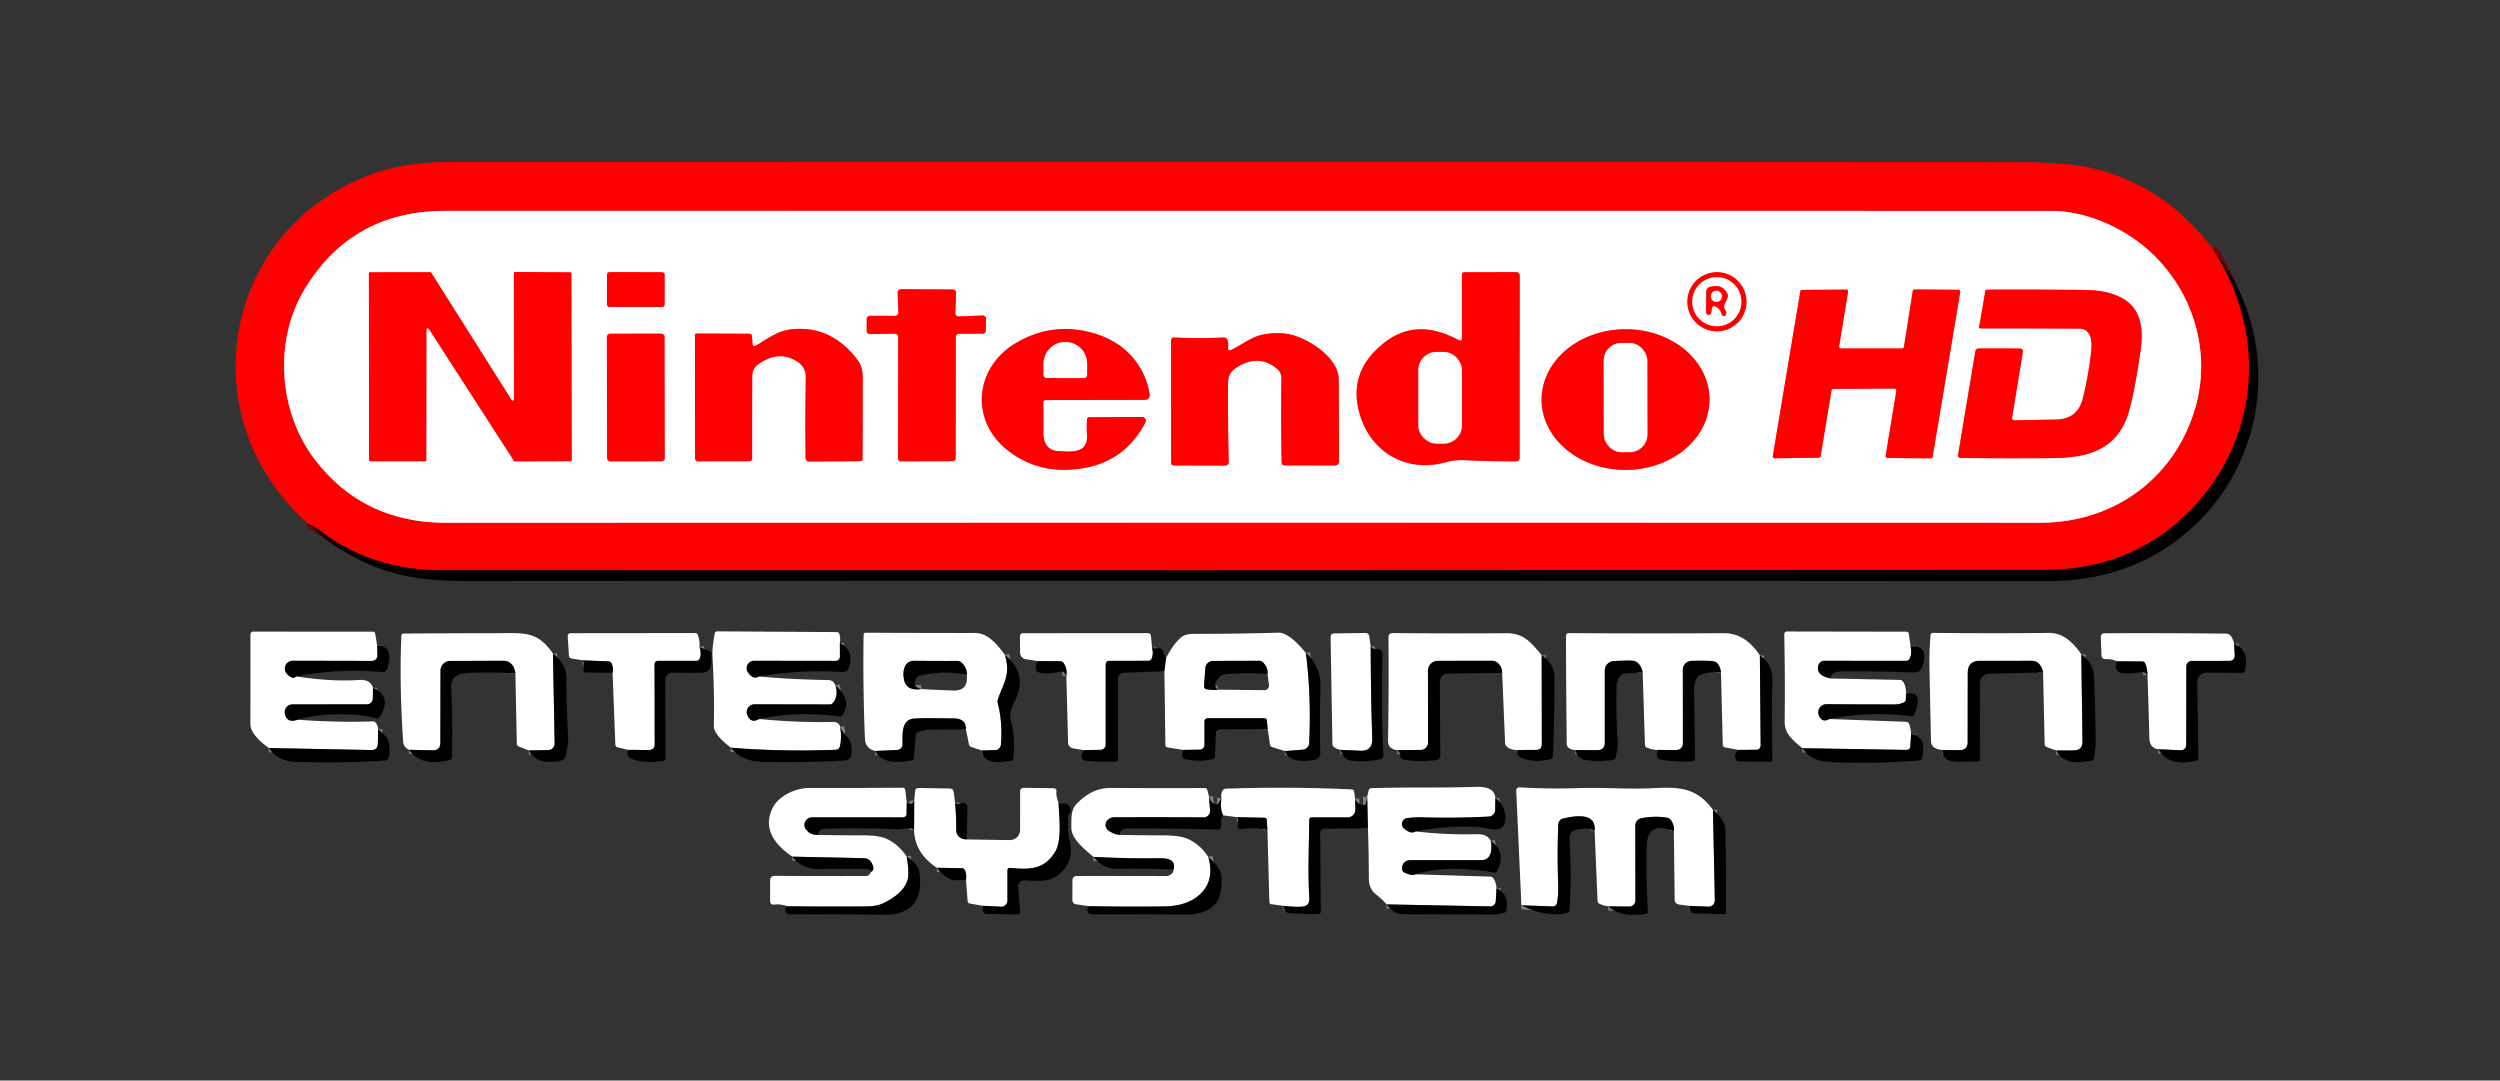 <?xml version="1.0" encoding="UTF-8" standalone="no"?>
<!DOCTYPE svg PUBLIC "-//W3C//DTD SVG 1.1//EN" "http://www.w3.org/Graphics/SVG/1.1/DTD/svg11.dtd">
<svg xmlns="http://www.w3.org/2000/svg" version="1.1" viewBox="0.00 0.00 590.00 255.00">
<rect x="0.00" y="0.00" width="590.00" height="255.00" fill="#333333" stroke="none"/>
<g stroke-width="2.00" fill="none" stroke-linecap="butt">
<path stroke="#800001" stroke-opacity="0.996" vector-effect="non-scaling-stroke" d="
  M 522.23 58.73
  C 535.58 79.13 533.29 105.12 515.41 121.92
  Q 502.04 134.49 482.50 134.50
  Q 278.74 134.65 104.00 134.57
  C 93.65 134.57 83.87 131.63 75.69 125.35
  Q 74.27 124.26 72.66 123.59"
/>
<path stroke="#808080" stroke-opacity="0.996" vector-effect="non-scaling-stroke" d="
  M 89.01 152.35
  L 89.08 154.65
  A 1.29 1.29 0.0 0 1 87.79 155.98
  L 69.08 155.94
  A 1.85 1.84 -21.8 0 0 67.74 159.06
  Q 69.11 160.50 69.87 159.63"
/>
<path stroke="#808080" stroke-opacity="0.996" vector-effect="non-scaling-stroke" d="
  M 88.02 162.30
  L 87.99 164.86
  A 1.37 1.37 0.0 0 1 86.62 166.22
  L 69.01 166.24
  A 1.81 1.81 0.0 0 0 67.24 168.44
  Q 67.74 170.75 70.16 169.85"
/>
<path stroke="#808080" stroke-opacity="0.996" vector-effect="non-scaling-stroke" d="
  M 89.26 172.05
  L 89.17 175.52
  Q 89.13 177.04 87.61 177.01
  L 63.44 176.54"
/>
<path stroke="#808080" stroke-opacity="0.996" vector-effect="non-scaling-stroke" d="
  M 198.21 151.73
  L 198.22 154.99
  A 0.98 0.98 0.0 0 1 197.23 155.97
  L 177.98 155.95
  A 1.76 1.76 0.0 0 0 176.56 158.76
  Q 177.82 160.47 179.12 159.63"
/>
<path stroke="#808080" stroke-opacity="0.996" vector-effect="non-scaling-stroke" d="
  M 197.17 161.77
  Q 197.92 164.26 196.59 165.87
  Q 196.27 166.26 195.76 166.25
  L 178.08 166.22
  A 1.85 1.85 0.0 0 0 176.38 168.80
  Q 177.24 170.80 179.14 169.69"
/>
<path stroke="#808080" stroke-opacity="0.996" vector-effect="non-scaling-stroke" d="
  M 198.27 171.52
  Q 198.72 174.03 198.24 176.08
  Q 198.05 176.93 197.18 176.96
  Q 183.90 177.43 172.48 176.45"
/>
<path stroke="#808080" stroke-opacity="0.996" vector-effect="non-scaling-stroke" d="
  M 450.90 152.57
  Q 451.28 154.33 450.64 155.48
  Q 450.37 155.97 449.81 155.97
  L 430.52 155.95
  A 1.43 1.42 -80.6 0 0 429.17 156.92
  Q 428.36 159.32 432.01 160.12"
/>
<path stroke="#808080" stroke-opacity="0.996" vector-effect="non-scaling-stroke" d="
  M 449.82 163.75
  L 449.78 165.03
  Q 449.77 165.56 449.28 165.78
  Q 448.26 166.25 447.15 166.25
  Q 438.88 166.25 431.05 166.19
  A 1.92 1.92 0.0 0 0 429.28 168.90
  Q 430.05 170.64 431.71 169.69"
/>
<path stroke="#808080" stroke-opacity="0.996" vector-effect="non-scaling-stroke" d="
  M 451.02 173.21
  L 450.84 176.18
  A 0.85 0.85 0.0 0 1 449.98 176.98
  L 425.40 176.58"
/>
<path stroke="#808080" stroke-opacity="0.996" vector-effect="non-scaling-stroke" d="
  M 130.50 154.24
  L 130.90 175.45
  A 1.55 1.55 0.0 0 1 129.38 177.03
  L 124.78 177.10"
/>
<path stroke="#808080" stroke-opacity="0.996" vector-effect="non-scaling-stroke" d="
  M 121.63 158.91
  Q 121.44 157.40 120.55 156.59
  Q 119.83 155.94 118.83 155.94
  Q 112.05 155.98 106.26 155.98
  A 2.30 2.30 0.0 0 0 103.96 158.27
  L 103.93 175.23
  Q 103.93 177.12 102.04 177.08
  L 96.53 176.95"
/>
<path stroke="#808080" stroke-opacity="0.996" vector-effect="non-scaling-stroke" d="
  M 165.10 152.74
  Q 165.61 154.32 165.13 155.43
  Q 164.89 155.97 164.31 155.97
  L 155.26 155.97
  A 0.78 0.77 0.0 0 0 154.48 156.74
  L 154.51 175.54
  Q 154.51 177.03 153.03 177.01
  L 148.21 176.96"
/>
<path stroke="#808080" stroke-opacity="0.996" vector-effect="non-scaling-stroke" d="
  M 144.57 158.79
  Q 144.79 157.66 144.34 156.59
  Q 144.14 156.11 143.63 156.09
  L 137.54 155.84"
/>
<path stroke="#808080" stroke-opacity="0.996" vector-effect="non-scaling-stroke" d="
  M 237.17 154.57
  C 238.58 159.37 236.79 161.20 235.52 165.01
  Q 235.36 165.48 235.48 165.95
  Q 236.66 170.57 236.21 175.79
  A 1.36 1.35 -88.3 0 1 234.91 177.02
  L 231.73 177.12"
/>
<path stroke="#808080" stroke-opacity="0.996" vector-effect="non-scaling-stroke" d="
  M 227.96 172.16
  Q 228.04 169.54 225.00 169.54
  C 221.84 169.55 218.78 169.40 215.74 169.59
  C 212.63 169.78 213.01 173.46 213.00 175.66
  A 1.34 1.34 0.0 0 1 211.72 176.99
  L 206.51 177.23"
/>
<path stroke="#808080" stroke-opacity="0.996" vector-effect="non-scaling-stroke" d="
  M 271.89 152.98
  Q 272.27 154.37 271.78 155.44
  Q 271.54 155.95 270.98 155.95
  L 261.74 155.97
  A 0.79 0.79 0.0 0 0 260.95 156.76
  L 260.94 175.75
  A 1.21 1.21 0.0 0 1 259.74 176.96
  L 255.73 177.03"
/>
<path stroke="#808080" stroke-opacity="0.996" vector-effect="non-scaling-stroke" d="
  M 251.66 159.58
  Q 251.90 157.67 250.98 156.45
  A 0.98 0.97 -17.7 0 0 250.19 156.05
  L 244.92 156.01"
/>
<path stroke="#808080" stroke-opacity="0.996" vector-effect="non-scaling-stroke" d="
  M 308.18 154.09
  Q 309.49 164.09 308.97 175.39
  A 1.62 1.61 89.2 0 1 307.49 176.92
  L 303.22 177.25"
/>
<path stroke="#808080" stroke-opacity="0.996" vector-effect="non-scaling-stroke" d="
  M 299.17 172.06
  L 298.98 170.09
  Q 298.92 169.50 298.33 169.50
  L 285.00 169.50
  A 0.75 0.74 90.0 0 0 284.26 170.25
  L 284.26 175.79
  A 1.13 1.13 0.0 0 1 283.14 176.92
  L 279.24 176.98"
/>
<path stroke="#808080" stroke-opacity="0.996" vector-effect="non-scaling-stroke" d="
  M 274.80 158.40
  L 275.17 155.32"
/>
<path stroke="#808080" stroke-opacity="0.996" vector-effect="non-scaling-stroke" d="
  M 323.48 152.55
  Q 323.51 163.39 323.85 174.24
  Q 323.95 177.31 321.03 177.18
  Q 318.54 177.06 316.34 176.97"
/>
<path stroke="#808080" stroke-opacity="0.996" vector-effect="non-scaling-stroke" d="
  M 363.84 154.61
  L 363.87 175.63
  Q 363.87 176.98 362.52 176.98
  L 358.21 177.00"
/>
<path stroke="#808080" stroke-opacity="0.996" vector-effect="non-scaling-stroke" d="
  M 354.51 158.81
  Q 354.48 157.47 353.65 156.62
  Q 352.98 155.93 352.03 155.94
  Q 345.36 155.96 339.35 155.96
  A 2.35 2.35 0.0 0 0 337.00 158.31
  L 337.01 175.27
  A 1.71 1.71 0.0 0 1 335.32 176.98
  L 329.73 177.03"
/>
<path stroke="#808080" stroke-opacity="0.996" vector-effect="non-scaling-stroke" d="
  M 415.33 154.69
  L 415.52 175.94
  A 1.00 1.00 0.0 0 1 414.53 176.95
  L 410.25 176.98"
/>
<path stroke="#808080" stroke-opacity="0.996" vector-effect="non-scaling-stroke" d="
  M 406.15 158.62
  Q 405.77 156.09 403.99 156.00
  Q 401.52 155.88 399.17 155.97
  A 2.10 2.10 0.0 0 0 397.15 158.07
  L 397.16 175.50
  A 1.50 1.50 0.0 0 1 395.66 177.00
  L 391.23 176.99"
/>
<path stroke="#808080" stroke-opacity="0.996" vector-effect="non-scaling-stroke" d="
  M 387.67 158.63
  Q 387.42 157.47 386.78 156.72
  Q 386.11 155.92 385.01 155.91
  Q 382.78 155.89 380.83 156.01
  A 2.24 2.23 -1.8 0 0 378.73 158.24
  L 378.73 175.26
  Q 378.73 177.03 376.97 177.03
  L 371.78 177.02"
/>
<path stroke="#808080" stroke-opacity="0.996" vector-effect="non-scaling-stroke" d="
  M 491.19 154.41
  L 491.47 174.99
  Q 491.50 177.09 489.41 177.10
  L 485.25 177.12"
/>
<path stroke="#808080" stroke-opacity="0.996" vector-effect="non-scaling-stroke" d="
  M 482.17 158.70
  Q 481.95 157.40 481.16 156.62
  Q 480.48 155.95 479.56 155.95
  Q 473.55 155.97 467.26 155.96
  Q 464.39 155.95 464.39 158.82
  L 464.37 175.14
  Q 464.37 177.05 462.46 177.04
  L 458.38 177.00"
/>
<path stroke="#808080" stroke-opacity="0.996" vector-effect="non-scaling-stroke" d="
  M 527.26 151.96
  L 527.40 154.69
  A 1.21 1.21 0.0 0 1 526.19 155.97
  L 517.25 155.98
  A 1.27 1.27 0.0 0 0 515.98 157.25
  L 515.95 175.84
  A 1.22 1.22 0.0 0 1 514.68 177.06
  L 509.35 176.83"
/>
<path stroke="#808080" stroke-opacity="0.996" vector-effect="non-scaling-stroke" d="
  M 506.81 159.30
  Q 506.76 157.71 506.27 156.58
  Q 506.07 156.10 505.54 156.10
  L 499.65 156.06"
/>
<path stroke="#808080" stroke-opacity="0.996" vector-effect="non-scaling-stroke" d="
  M 213.99 189.28
  L 213.96 192.06
  A 0.84 0.84 0.0 0 1 213.12 192.90
  L 191.64 192.89
  A 1.79 1.78 -18.9 0 0 190.23 195.77
  Q 191.26 197.11 193.19 197.05"
/>
<path stroke="#808080" stroke-opacity="0.996" vector-effect="non-scaling-stroke" d="
  M 213.96 202.12
  Q 214.63 205.83 214.22 207.51
  C 213.58 210.17 210.82 212.02 208.49 213.15
  Q 206.93 213.90 204.50 213.92
  Q 195.23 213.98 185.95 213.89"
/>
<path stroke="#808080" stroke-opacity="0.996" vector-effect="non-scaling-stroke" d="
  M 205.52 205.81
  Q 206.65 205.18 205.61 203.50
  A 2.04 2.02 -15.1 0 0 203.91 202.53
  L 187.01 202.17"
/>
<path stroke="#808080" stroke-opacity="0.996" vector-effect="non-scaling-stroke" d="
  M 249.82 189.53
  C 249.98 192.89 250.62 198.30 249.08 200.92
  C 246.52 205.28 242.92 205.27 238.43 204.83
  Q 237.76 204.77 237.76 205.43
  L 237.76 212.51
  A 1.47 1.47 0.0 0 1 236.21 213.98
  L 232.01 213.77"
/>
<path stroke="#808080" stroke-opacity="0.996" vector-effect="non-scaling-stroke" d="
  M 227.98 207.74
  Q 228.17 206.30 227.71 205.35
  Q 227.49 204.91 227.00 204.90
  L 221.09 204.79"
/>
<path stroke="#808080" stroke-opacity="0.996" vector-effect="non-scaling-stroke" d="
  M 215.72 195.90
  L 215.76 188.95"
/>
<path stroke="#808080" stroke-opacity="0.996" vector-effect="non-scaling-stroke" d="
  M 225.41 189.49
  Q 225.68 192.63 225.68 195.80
  Q 225.69 197.96 228.15 198.11"
/>
<path stroke="#808080" stroke-opacity="0.996" vector-effect="non-scaling-stroke" d="
  M 319.81 188.48
  L 319.88 190.99
  A 1.86 1.86 0.0 0 1 318.02 192.91
  L 309.58 192.91
  Q 308.99 192.91 308.99 193.50
  C 308.93 199.49 308.63 205.84 309.00 211.92
  Q 309.12 213.84 307.27 213.97
  Q 305.59 214.09 303.02 213.79"
/>
<path stroke="#808080" stroke-opacity="0.996" vector-effect="non-scaling-stroke" d="
  M 299.11 195.82
  L 298.96 193.53
  Q 298.93 193.00 298.40 192.99
  L 291.92 192.85"
/>
<path stroke="#808080" stroke-opacity="0.996" vector-effect="non-scaling-stroke" d="
  M 288.67 192.42
  Q 287.91 191.12 288.26 188.40"
/>
<path stroke="#808080" stroke-opacity="0.996" vector-effect="non-scaling-stroke" d="
  M 352.91 188.28
  L 352.86 191.17
  A 1.58 1.57 89.0 0 1 351.38 192.71
  Q 343.44 193.13 335.80 192.89
  Q 333.99 192.84 332.08 193.08
  A 1.40 1.40 0.0 0 0 331.35 195.53
  Q 332.99 196.94 334.08 196.21"
/>
<path stroke="#808080" stroke-opacity="0.996" vector-effect="non-scaling-stroke" d="
  M 351.81 198.44
  C 352.22 200.33 352.00 202.99 349.62 202.99
  Q 341.21 202.99 332.99 203.00
  Q 330.99 203.00 330.88 204.96
  A 1.02 1.01 14.1 0 0 331.47 205.94
  Q 333.21 206.73 334.06 206.34"
/>
<path stroke="#808080" stroke-opacity="0.996" vector-effect="non-scaling-stroke" d="
  M 353.18 209.60
  L 353.00 212.70
  A 1.29 1.28 -87.4 0 1 351.69 213.91
  L 327.23 213.44"
/>
<path stroke="#808080" stroke-opacity="0.996" vector-effect="non-scaling-stroke" d="
  M 322.83 195.47
  L 322.66 188.01"
/>
<path stroke="#808080" stroke-opacity="0.996" vector-effect="non-scaling-stroke" d="
  M 285.31 187.96
  L 285.58 191.27
  A 1.52 1.52 0.0 0 1 284.06 192.90
  Q 273.98 192.84 262.99 192.88
  Q 261.95 192.88 261.30 193.66
  A 1.60 1.60 0.0 0 0 261.62 196.02
  Q 263.15 197.05 264.43 197.03"
/>
<path stroke="#808080" stroke-opacity="0.996" vector-effect="non-scaling-stroke" d="
  M 285.16 202.25
  Q 286.86 208.22 282.60 211.57
  Q 279.69 213.85 274.76 213.92
  Q 265.84 214.04 256.96 213.85"
/>
<path stroke="#808080" stroke-opacity="0.996" vector-effect="non-scaling-stroke" d="
  M 276.98 205.22
  C 277.53 202.95 275.69 202.52 273.88 202.55
  Q 265.82 202.66 258.05 202.22"
/>
<path stroke="#808080" stroke-opacity="0.996" vector-effect="non-scaling-stroke" d="
  M 404.26 191.13
  L 404.70 212.45
  A 1.48 1.48 0.0 0 1 403.16 213.97
  L 398.76 213.79"
/>
<path stroke="#808080" stroke-opacity="0.996" vector-effect="non-scaling-stroke" d="
  M 395.03 196.22
  Q 395.21 195.02 394.44 193.69
  A 1.51 1.49 -10.2 0 0 393.41 192.98
  Q 390.50 192.50 387.37 193.10
  A 1.77 1.77 0.0 0 0 385.93 194.84
  L 385.96 212.47
  A 1.48 1.47 -89.6 0 1 384.47 213.95
  L 379.55 213.90"
/>
<path stroke="#808080" stroke-opacity="0.996" vector-effect="non-scaling-stroke" d="
  M 376.33 196.03
  Q 376.76 191.31 368.91 193.17
  A 1.51 1.49 84.7 0 0 367.76 194.57
  Q 367.47 201.23 367.74 208.95
  Q 367.82 211.00 367.45 213.08
  A 1.01 1.01 0.0 0 1 366.41 213.92
  L 359.05 213.65"
/>
<path stroke="#ff8080" vector-effect="non-scaling-stroke" d="
  M 508.35 60.26
  C 502.27 54.27 492.92 49.78 484.20 49.78
  Q 300.31 49.75 105.07 49.77
  Q 83.03 49.77 71.86 68.30
  C 64.59 80.35 65.66 97.19 74.35 108.51
  Q 85.77 123.38 105.28 123.37
  Q 292.58 123.31 481.61 123.36
  C 498.85 123.36 513.37 112.81 518.12 96.13
  C 521.76 83.37 517.87 69.65 508.35 60.26"
/>
<path stroke="#ff8080" vector-effect="non-scaling-stroke" d="
  M 121.59 64.19
  A 0.31 0.31 0.0 0 0 121.28 64.50
  L 121.31 94.26
  A 0.31 0.31 0.0 0 1 120.74 94.42
  L 101.78 64.38
  A 0.31 0.31 0.0 0 0 101.52 64.24
  L 87.37 64.25
  A 0.31 0.31 0.0 0 0 87.06 64.56
  L 87.10 108.55
  A 0.31 0.31 0.0 0 0 87.41 108.86
  L 100.29 108.86
  A 0.31 0.31 0.0 0 0 100.60 108.55
  L 100.63 77.76
  A 0.31 0.31 0.0 0 1 101.20 77.59
  L 121.29 108.74
  A 0.31 0.31 0.0 0 0 121.55 108.88
  L 134.62 108.84
  A 0.31 0.31 0.0 0 0 134.93 108.53
  L 134.84 64.58
  A 0.31 0.31 0.0 0 0 134.53 64.27
  L 121.59 64.19"
/>
<path stroke="#ff8080" vector-effect="non-scaling-stroke" d="
  M 156.856 64.842
  A 0.60 0.60 0.0 0 0 156.257 64.241
  L 143.857 64.219
  A 0.60 0.60 0.0 0 0 143.256 64.818
  L 143.244 71.838
  A 0.60 0.60 0.0 0 0 143.843 72.439
  L 156.243 72.461
  A 0.60 0.60 0.0 0 0 156.844 71.862
  L 156.856 64.842"
/>
<path stroke="#ff8080" vector-effect="non-scaling-stroke" d="
  M 344.25 80.26
  C 338.03 76.95 332.10 76.49 326.39 81.12
  Q 317.78 88.10 321.08 98.32
  C 323.87 106.95 332.14 111.62 341.22 109.08
  Q 343.36 108.48 345.78 108.60
  Q 351.60 108.89 357.82 108.87
  A 0.81 0.81 0.0 0 0 358.63 108.06
  L 358.65 65.06
  A 0.84 0.83 89.7 0 0 357.81 64.22
  L 345.63 64.25
  Q 345.00 64.25 345.00 64.87
  L 345.02 79.80
  Q 345.03 80.67 344.25 80.26"
/>
<path stroke="#ff8080" vector-effect="non-scaling-stroke" d="
  M 412.16 71.21
  A 6.97 6.97 0.0 0 0 405.19 64.24
  A 6.97 6.97 0.0 0 0 398.22 71.21
  A 6.97 6.97 0.0 0 0 405.19 78.18
  A 6.97 6.97 0.0 0 0 412.16 71.21"
/>
<path stroke="#ff8080" vector-effect="non-scaling-stroke" d="
  M 225.57 79.51
  A 0.76 0.76 0.0 0 1 226.33 78.75
  L 231.89 78.74
  A 0.76 0.76 0.0 0 0 232.65 77.99
  L 232.70 75.23
  A 0.76 0.76 0.0 0 0 231.91 74.46
  L 226.24 74.68
  A 0.76 0.76 0.0 0 1 225.45 73.89
  L 225.64 69.11
  A 0.76 0.76 0.0 0 0 224.88 68.32
  L 212.61 68.25
  A 0.76 0.76 0.0 0 0 211.85 69.03
  L 212.01 73.75
  A 0.76 0.76 0.0 0 1 211.25 74.54
  L 205.30 74.52
  A 0.76 0.76 0.0 0 0 204.54 75.29
  L 204.55 78.09
  A 0.76 0.76 0.0 0 0 205.33 78.84
  L 211.19 78.73
  A 0.76 0.76 0.0 0 1 211.97 79.49
  L 211.93 108.12
  A 0.76 0.76 0.0 0 0 212.69 108.88
  L 224.78 108.84
  A 0.76 0.76 0.0 0 0 225.54 108.08
  L 225.57 79.51"
/>
<path stroke="#ff8080" vector-effect="non-scaling-stroke" d="
  M 447.12 91.71
  A 0.42 0.42 0.0 0 1 447.54 92.20
  L 445.01 107.59
  A 0.42 0.42 0.0 0 0 445.42 108.07
  L 455.68 108.17
  A 0.42 0.42 0.0 0 0 456.10 107.82
  L 462.62 68.88
  A 0.42 0.42 0.0 0 0 462.21 68.39
  L 451.83 68.31
  A 0.42 0.42 0.0 0 0 451.41 68.67
  L 449.33 81.89
  A 0.42 0.42 0.0 0 1 448.91 82.24
  L 434.44 82.23
  A 0.42 0.42 0.0 0 1 434.03 81.74
  L 436.15 68.83
  A 0.42 0.42 0.0 0 0 435.73 68.34
  L 425.28 68.42
  A 0.42 0.42 0.0 0 0 424.87 68.77
  L 418.38 107.66
  A 0.42 0.42 0.0 0 0 418.80 108.15
  L 429.25 108.02
  A 0.42 0.42 0.0 0 0 429.66 107.67
  L 432.24 92.12
  A 0.42 0.42 0.0 0 1 432.65 91.77
  L 447.12 91.71"
/>
<path stroke="#ff8080" vector-effect="non-scaling-stroke" d="
  M 474.86 98.48
  L 477.40 83.00
  A 0.65 0.64 4.9 0 0 476.76 82.25
  L 466.98 82.23
  A 0.81 0.81 0.0 0 0 466.18 82.91
  L 462.10 107.38
  A 0.59 0.59 0.0 0 0 462.67 108.07
  Q 473.10 108.20 484.39 108.11
  C 491.89 108.05 498.68 106.57 501.78 99.01
  Q 503.25 95.42 504.91 84.46
  C 505.47 80.81 505.94 77.54 504.42 74.13
  C 502.45 69.71 496.76 68.49 492.32 68.44
  Q 480.45 68.30 468.93 68.36
  Q 468.59 68.36 468.53 68.70
  L 467.07 77.22
  Q 467.02 77.51 467.32 77.50
  Q 477.51 77.49 490.75 77.56
  C 493.66 77.57 493.76 80.90 493.52 82.96
  Q 492.84 88.90 491.54 94.06
  Q 490.32 98.94 485.13 99.02
  Q 480.18 99.09 475.48 99.20
  Q 474.74 99.21 474.86 98.48"
/>
<path stroke="#ff8080" vector-effect="non-scaling-stroke" d="
  M 177.59 81.05
  L 177.45 79.34
  Q 177.40 78.77 176.82 78.77
  L 164.33 78.71
  A 0.32 0.32 0.0 0 0 164.01 79.04
  L 164.03 108.20
  A 0.67 0.67 0.0 0 0 164.70 108.87
  L 176.80 108.85
  A 0.71 0.70 -90.0 0 0 177.50 108.14
  Q 177.49 97.64 177.52 88.75
  Q 177.52 86.97 179.00 85.93
  Q 183.91 82.46 188.31 85.43
  Q 190.21 86.71 190.17 89.10
  Q 190.01 98.77 190.12 108.13
  A 0.81 0.80 -0.4 0 0 190.93 108.92
  L 203.00 108.84
  A 0.55 0.55 0.0 0 0 203.55 108.29
  Q 203.60 99.15 203.60 89.10
  Q 203.61 86.58 202.41 84.99
  Q 196.28 76.83 187.05 77.69
  C 183.60 78.01 181.33 79.82 178.50 81.52
  Q 177.67 82.01 177.59 81.05"
/>
<path stroke="#ff8080" vector-effect="non-scaling-stroke" d="
  M 246.95 94.41
  L 270.02 94.37
  Q 271.54 94.36 271.28 92.86
  C 270.05 85.83 265.20 80.83 258.59 78.79
  Q 248.64 75.71 239.77 80.95
  C 229.85 86.81 228.82 99.55 238.19 106.57
  Q 244.09 110.98 251.38 110.87
  Q 264.58 110.67 270.31 99.71
  A 0.89 0.89 0.0 0 0 269.51 98.41
  L 257.13 98.46
  Q 256.56 98.47 256.53 99.03
  Q 256.42 100.83 256.53 102.67
  C 256.82 107.29 252.42 106.59 249.50 106.43
  C 247.28 106.32 246.20 104.35 246.23 102.30
  Q 246.29 98.44 246.20 95.18
  Q 246.18 94.41 246.95 94.41"
/>
<path stroke="#ff8080" vector-effect="non-scaling-stroke" d="
  M 403.44 94.231
  A 19.81 16.60 -0.2 0 0 383.572 77.7
  A 19.81 16.60 -0.2 0 0 363.82 94.369
  A 19.81 16.60 -0.2 0 0 383.688 110.9
  A 19.81 16.60 -0.2 0 0 403.44 94.231"
/>
<path stroke="#ff8080" vector-effect="non-scaling-stroke" d="
  M 156.825 79.498
  A 0.76 0.76 0.0 0 0 156.064 78.74
  L 143.984 78.761
  A 0.76 0.76 0.0 0 0 143.225 79.522
  L 143.275 108.122
  A 0.76 0.76 0.0 0 0 144.036 108.88
  L 156.116 108.859
  A 0.76 0.76 0.0 0 0 156.875 108.098
  L 156.825 79.498"
/>
<path stroke="#ff8080" vector-effect="non-scaling-stroke" d="
  M 290.77 82.49
  Q 289.66 83.06 289.83 81.83
  Q 289.95 80.97 289.65 80.20
  Q 289.43 79.64 288.80 79.66
  Q 282.61 79.91 277.03 79.65
  A 0.63 0.62 1.3 0 0 276.37 80.27
  L 276.39 109.25
  A 0.61 0.60 -0.0 0 0 277.00 109.85
  L 289.15 109.87
  A 0.82 0.81 -0.7 0 0 289.97 109.04
  Q 289.75 99.42 289.83 90.11
  Q 289.85 88.04 291.61 86.87
  Q 297.01 83.31 301.41 87.07
  Q 302.44 87.95 302.42 89.36
  Q 302.28 99.21 302.46 109.14
  A 0.71 0.71 0.0 0 0 303.17 109.83
  L 315.03 109.85
  A 0.97 0.96 -0.0 0 0 316.00 108.89
  Q 316.01 99.25 315.94 89.51
  C 315.90 84.41 308.91 80.07 304.93 79.04
  Q 301.99 78.28 298.36 78.90
  C 295.52 79.39 293.29 81.21 290.77 82.49"
/>
<path stroke="#ff8080" vector-effect="non-scaling-stroke" d="
  M 345.00 87.33
  A 4.28 4.28 0.0 0 0 340.72 83.05
  L 339.02 83.05
  A 4.28 4.28 0.0 0 0 334.74 87.33
  L 334.74 100.41
  A 4.28 4.28 0.0 0 0 339.02 104.69
  L 340.72 104.69
  A 4.28 4.28 0.0 0 0 345.00 100.41
  L 345.00 87.33"
/>
<path stroke="#ff8080" vector-effect="non-scaling-stroke" d="
  M 410.96 71.20
  A 5.79 5.79 0.0 0 0 405.17 65.41
  A 5.79 5.79 0.0 0 0 399.38 71.20
  A 5.79 5.79 0.0 0 0 405.17 76.99
  A 5.79 5.79 0.0 0 0 410.96 71.20"
/>
<path stroke="#ff8080" vector-effect="non-scaling-stroke" d="
  M 404.86 72.32
  Q 405.95 72.81 406.31 74.19
  A 0.53 0.52 53.0 0 0 407.27 74.33
  Q 407.60 73.76 407.18 73.19
  Q 406.68 72.51 407.02 71.74
  L 407.64 70.39
  Q 407.93 69.76 407.58 69.15
  Q 406.34 66.95 403.59 67.71
  Q 402.69 67.96 402.68 68.89
  L 402.63 73.60
  Q 402.63 73.87 402.79 74.09
  Q 403.03 74.39 403.45 74.27
  A 0.51 0.50 88.3 0 0 403.82 73.87
  L 404.03 72.74
  Q 404.17 72.00 404.86 72.32"
/>
<path stroke="#ff8080" vector-effect="non-scaling-stroke" d="
  M 406.39 69.93
  A 1.32 1.32 0.0 0 0 405.07 68.61
  A 1.32 1.32 0.0 0 0 403.75 69.93
  A 1.32 1.32 0.0 0 0 405.07 71.25
  A 1.32 1.32 0.0 0 0 406.39 69.93"
/>
<path stroke="#ff8080" vector-effect="non-scaling-stroke" d="
  M 247.05 89.21
  L 255.77 89.23
  A 0.78 0.78 0.0 0 0 256.55 88.45
  L 256.56 85.86
  A 5.11 5.02 -89.9 0 0 251.55 80.74
  L 251.31 80.74
  A 5.11 5.02 -89.9 0 0 246.28 85.84
  L 246.27 88.43
  A 0.78 0.78 0.0 0 0 247.05 89.21"
/>
<path stroke="#ff8080" vector-effect="non-scaling-stroke" d="
  M 388.755 85.111
  A 4.19 4.19 0.0 0 0 384.558 80.928
  L 382.658 80.932
  A 4.19 4.19 0.0 0 0 378.475 85.129
  L 378.505 102.529
  A 4.19 4.19 0.0 0 0 382.702 106.712
  L 384.603 106.708
  A 4.19 4.19 0.0 0 0 388.785 102.511
  L 388.755 85.111"
/>
<path stroke="#808080" stroke-opacity="0.996" vector-effect="non-scaling-stroke" d="
  M 228.16 159.38
  Q 228.32 157.62 226.87 156.33
  A 1.44 1.41 -23.9 0 0 225.93 155.98
  Q 221.10 156.01 215.87 155.95
  C 213.41 155.91 212.96 158.30 213.33 160.30
  Q 213.84 163.15 217.47 162.61"
/>
<path stroke="#808080" stroke-opacity="0.996" vector-effect="non-scaling-stroke" d="
  M 299.14 159.10
  Q 299.30 157.57 298.06 156.32
  Q 297.70 155.95 297.19 155.95
  L 286.30 155.98
  A 1.86 1.85 -88.0 0 0 284.45 157.71
  L 284.16 161.87
  Q 284.12 162.53 284.76 162.66
  Q 286.12 162.94 287.46 162.76"
/>
</g>
<path fill="#ff0001" d="
  M 522.23 58.73
  C 535.58 79.13 533.29 105.12 515.41 121.92
  Q 502.04 134.49 482.50 134.50
  Q 278.74 134.65 104.00 134.57
  C 93.65 134.57 83.87 131.63 75.69 125.35
  Q 74.27 124.26 72.66 123.59
  C 44.08 98.06 52.67 52.88 89.17 40.60
  C 94.01 38.98 100.06 38.24 105.65 38.24
  Q 231.32 38.23 357.00 38.19
  Q 358.00 38.19 359.00 38.20
  Q 417.25 38.26 475.51 38.26
  Q 487.96 38.26 493.88 39.69
  Q 511.12 43.88 522.23 58.73
  Z
  M 508.35 60.26
  C 502.27 54.27 492.92 49.78 484.20 49.78
  Q 300.31 49.75 105.07 49.77
  Q 83.03 49.77 71.86 68.30
  C 64.59 80.35 65.66 97.19 74.35 108.51
  Q 85.77 123.38 105.28 123.37
  Q 292.58 123.31 481.61 123.36
  C 498.85 123.36 513.37 112.81 518.12 96.13
  C 521.76 83.37 517.87 69.65 508.35 60.26
  Z"
/>
<path fill="#ffffff" d="
  M 484.20 49.78
  C 492.92 49.78 502.27 54.27 508.35 60.26
  C 517.87 69.65 521.76 83.37 518.12 96.13
  C 513.37 112.81 498.85 123.36 481.61 123.36
  Q 292.58 123.31 105.28 123.37
  Q 85.77 123.38 74.35 108.51
  C 65.66 97.19 64.59 80.35 71.86 68.30
  Q 83.03 49.77 105.07 49.77
  Q 300.31 49.75 484.20 49.78
  Z
  M 121.59 64.19
  A 0.31 0.31 0.0 0 0 121.28 64.50
  L 121.31 94.26
  A 0.31 0.31 0.0 0 1 120.74 94.42
  L 101.78 64.38
  A 0.31 0.31 0.0 0 0 101.52 64.24
  L 87.37 64.25
  A 0.31 0.31 0.0 0 0 87.06 64.56
  L 87.10 108.55
  A 0.31 0.31 0.0 0 0 87.41 108.86
  L 100.29 108.86
  A 0.31 0.31 0.0 0 0 100.60 108.55
  L 100.63 77.76
  A 0.31 0.31 0.0 0 1 101.20 77.59
  L 121.29 108.74
  A 0.31 0.31 0.0 0 0 121.55 108.88
  L 134.62 108.84
  A 0.31 0.31 0.0 0 0 134.93 108.53
  L 134.84 64.58
  A 0.31 0.31 0.0 0 0 134.53 64.27
  L 121.59 64.19
  Z
  M 156.856 64.842
  A 0.60 0.60 0.0 0 0 156.257 64.241
  L 143.857 64.219
  A 0.60 0.60 0.0 0 0 143.256 64.818
  L 143.244 71.838
  A 0.60 0.60 0.0 0 0 143.843 72.439
  L 156.243 72.461
  A 0.60 0.60 0.0 0 0 156.844 71.862
  L 156.856 64.842
  Z
  M 344.25 80.26
  C 338.03 76.95 332.10 76.49 326.39 81.12
  Q 317.78 88.10 321.08 98.32
  C 323.87 106.95 332.14 111.62 341.22 109.08
  Q 343.36 108.48 345.78 108.60
  Q 351.60 108.89 357.82 108.87
  A 0.81 0.81 0.0 0 0 358.63 108.06
  L 358.65 65.06
  A 0.84 0.83 89.7 0 0 357.81 64.22
  L 345.63 64.25
  Q 345.00 64.25 345.00 64.87
  L 345.02 79.80
  Q 345.03 80.67 344.25 80.26
  Z
  M 412.16 71.21
  A 6.97 6.97 0.0 0 0 405.19 64.24
  A 6.97 6.97 0.0 0 0 398.22 71.21
  A 6.97 6.97 0.0 0 0 405.19 78.18
  A 6.97 6.97 0.0 0 0 412.16 71.21
  Z
  M 225.57 79.51
  A 0.76 0.76 0.0 0 1 226.33 78.75
  L 231.89 78.74
  A 0.76 0.76 0.0 0 0 232.65 77.99
  L 232.70 75.23
  A 0.76 0.76 0.0 0 0 231.91 74.46
  L 226.24 74.68
  A 0.76 0.76 0.0 0 1 225.45 73.89
  L 225.64 69.11
  A 0.76 0.76 0.0 0 0 224.88 68.32
  L 212.61 68.25
  A 0.76 0.76 0.0 0 0 211.85 69.03
  L 212.01 73.75
  A 0.76 0.76 0.0 0 1 211.25 74.54
  L 205.30 74.52
  A 0.76 0.76 0.0 0 0 204.54 75.29
  L 204.55 78.09
  A 0.76 0.76 0.0 0 0 205.33 78.84
  L 211.19 78.73
  A 0.76 0.76 0.0 0 1 211.97 79.49
  L 211.93 108.12
  A 0.76 0.76 0.0 0 0 212.69 108.88
  L 224.78 108.84
  A 0.76 0.76 0.0 0 0 225.54 108.08
  L 225.57 79.51
  Z
  M 447.12 91.71
  A 0.42 0.42 0.0 0 1 447.54 92.20
  L 445.01 107.59
  A 0.42 0.42 0.0 0 0 445.42 108.07
  L 455.68 108.17
  A 0.42 0.42 0.0 0 0 456.10 107.82
  L 462.62 68.88
  A 0.42 0.42 0.0 0 0 462.21 68.39
  L 451.83 68.31
  A 0.42 0.42 0.0 0 0 451.41 68.67
  L 449.33 81.89
  A 0.42 0.42 0.0 0 1 448.91 82.24
  L 434.44 82.23
  A 0.42 0.42 0.0 0 1 434.03 81.74
  L 436.15 68.83
  A 0.42 0.42 0.0 0 0 435.73 68.34
  L 425.28 68.42
  A 0.42 0.42 0.0 0 0 424.87 68.77
  L 418.38 107.66
  A 0.42 0.42 0.0 0 0 418.80 108.15
  L 429.25 108.02
  A 0.42 0.42 0.0 0 0 429.66 107.67
  L 432.24 92.12
  A 0.42 0.42 0.0 0 1 432.65 91.77
  L 447.12 91.71
  Z
  M 474.86 98.48
  L 477.40 83.00
  A 0.65 0.64 4.9 0 0 476.76 82.25
  L 466.98 82.23
  A 0.81 0.81 0.0 0 0 466.18 82.91
  L 462.10 107.38
  A 0.59 0.59 0.0 0 0 462.67 108.07
  Q 473.10 108.20 484.39 108.11
  C 491.89 108.05 498.68 106.57 501.78 99.01
  Q 503.25 95.42 504.91 84.46
  C 505.47 80.81 505.94 77.54 504.42 74.13
  C 502.45 69.71 496.76 68.49 492.32 68.44
  Q 480.45 68.30 468.93 68.36
  Q 468.59 68.36 468.53 68.70
  L 467.07 77.22
  Q 467.02 77.51 467.32 77.50
  Q 477.51 77.49 490.75 77.56
  C 493.66 77.57 493.76 80.90 493.52 82.96
  Q 492.84 88.90 491.54 94.06
  Q 490.32 98.94 485.13 99.02
  Q 480.18 99.09 475.48 99.20
  Q 474.74 99.21 474.86 98.48
  Z
  M 177.59 81.05
  L 177.45 79.34
  Q 177.40 78.77 176.82 78.77
  L 164.33 78.71
  A 0.32 0.32 0.0 0 0 164.01 79.04
  L 164.03 108.20
  A 0.67 0.67 0.0 0 0 164.70 108.87
  L 176.80 108.85
  A 0.71 0.70 -90.0 0 0 177.50 108.14
  Q 177.49 97.64 177.52 88.75
  Q 177.52 86.97 179.00 85.93
  Q 183.91 82.46 188.31 85.43
  Q 190.21 86.71 190.17 89.10
  Q 190.01 98.77 190.12 108.13
  A 0.81 0.80 -0.4 0 0 190.93 108.92
  L 203.00 108.84
  A 0.55 0.55 0.0 0 0 203.55 108.29
  Q 203.60 99.15 203.60 89.10
  Q 203.61 86.58 202.41 84.99
  Q 196.28 76.83 187.05 77.69
  C 183.60 78.01 181.33 79.82 178.50 81.52
  Q 177.67 82.01 177.59 81.05
  Z
  M 246.95 94.41
  L 270.02 94.37
  Q 271.54 94.36 271.28 92.86
  C 270.05 85.83 265.20 80.83 258.59 78.79
  Q 248.64 75.71 239.77 80.95
  C 229.85 86.81 228.82 99.55 238.19 106.57
  Q 244.09 110.98 251.38 110.87
  Q 264.58 110.67 270.31 99.71
  A 0.89 0.89 0.0 0 0 269.51 98.41
  L 257.13 98.46
  Q 256.56 98.47 256.53 99.03
  Q 256.42 100.83 256.53 102.67
  C 256.82 107.29 252.42 106.59 249.50 106.43
  C 247.28 106.32 246.20 104.35 246.23 102.30
  Q 246.29 98.44 246.20 95.18
  Q 246.18 94.41 246.95 94.41
  Z
  M 403.44 94.231
  A 19.81 16.60 -0.2 0 0 383.572 77.7
  A 19.81 16.60 -0.2 0 0 363.82 94.369
  A 19.81 16.60 -0.2 0 0 383.688 110.9
  A 19.81 16.60 -0.2 0 0 403.44 94.231
  Z
  M 156.825 79.498
  A 0.76 0.76 0.0 0 0 156.064 78.74
  L 143.984 78.761
  A 0.76 0.76 0.0 0 0 143.225 79.522
  L 143.275 108.122
  A 0.76 0.76 0.0 0 0 144.036 108.88
  L 156.116 108.859
  A 0.76 0.76 0.0 0 0 156.875 108.098
  L 156.825 79.498
  Z
  M 290.77 82.49
  Q 289.66 83.06 289.83 81.83
  Q 289.95 80.97 289.65 80.20
  Q 289.43 79.64 288.80 79.66
  Q 282.61 79.91 277.03 79.65
  A 0.63 0.62 1.3 0 0 276.37 80.27
  L 276.39 109.25
  A 0.61 0.60 -0.0 0 0 277.00 109.85
  L 289.15 109.87
  A 0.82 0.81 -0.7 0 0 289.97 109.04
  Q 289.75 99.42 289.83 90.11
  Q 289.85 88.04 291.61 86.87
  Q 297.01 83.31 301.41 87.07
  Q 302.44 87.95 302.42 89.36
  Q 302.28 99.21 302.46 109.14
  A 0.71 0.71 0.0 0 0 303.17 109.83
  L 315.03 109.85
  A 0.97 0.96 -0.0 0 0 316.00 108.89
  Q 316.01 99.25 315.94 89.51
  C 315.90 84.41 308.91 80.07 304.93 79.04
  Q 301.99 78.28 298.36 78.90
  C 295.52 79.39 293.29 81.21 290.77 82.49
  Z"
/>
<path fill="#000000" fill-opacity="0.992" d="
  M 522.23 58.73
  C 538.75 78.97 535.88 109.05 515.88 125.81
  Q 502.33 137.17 483.18 137.15
  Q 297.49 136.98 110.32 137.13
  Q 100.63 137.13 94.61 135.67
  Q 82.25 132.67 72.66 123.59
  Q 74.27 124.26 75.69 125.35
  C 83.87 131.63 93.65 134.57 104.00 134.57
  Q 278.74 134.65 482.50 134.50
  Q 502.04 134.49 515.41 121.92
  C 533.29 105.12 535.58 79.13 522.23 58.73
  Z"
/>
<path fill="#ff0001" d="
  M 121.59 64.19
  L 134.53 64.27
  A 0.31 0.31 0.0 0 1 134.84 64.58
  L 134.93 108.53
  A 0.31 0.31 0.0 0 1 134.62 108.84
  L 121.55 108.88
  A 0.31 0.31 0.0 0 1 121.29 108.74
  L 101.20 77.59
  A 0.31 0.31 0.0 0 0 100.63 77.76
  L 100.60 108.55
  A 0.31 0.31 0.0 0 1 100.29 108.86
  L 87.41 108.86
  A 0.31 0.31 0.0 0 1 87.10 108.55
  L 87.06 64.56
  A 0.31 0.31 0.0 0 1 87.37 64.25
  L 101.52 64.24
  A 0.31 0.31 0.0 0 1 101.78 64.38
  L 120.74 94.42
  A 0.31 0.31 0.0 0 0 121.31 94.26
  L 121.28 64.50
  A 0.31 0.31 0.0 0 1 121.59 64.19
  Z"
/>
<rect fill="#ff0001" x="-6.80" y="-4.11" transform="translate(150.05,68.34) rotate(0.1)" width="13.60" height="8.22" rx="0.60"/>
<path fill="#ff0001" d="
  M 345.02 79.80
  L 345.00 64.87
  Q 345.00 64.25 345.63 64.25
  L 357.81 64.22
  A 0.84 0.83 89.7 0 1 358.65 65.06
  L 358.63 108.06
  A 0.81 0.81 0.0 0 1 357.82 108.87
  Q 351.60 108.89 345.78 108.60
  Q 343.36 108.48 341.22 109.08
  C 332.14 111.62 323.87 106.95 321.08 98.32
  Q 317.78 88.10 326.39 81.12
  C 332.10 76.49 338.03 76.95 344.25 80.26
  Q 345.03 80.67 345.02 79.80
  Z
  M 345.00 87.33
  A 4.28 4.28 0.0 0 0 340.72 83.05
  L 339.02 83.05
  A 4.28 4.28 0.0 0 0 334.74 87.33
  L 334.74 100.41
  A 4.28 4.28 0.0 0 0 339.02 104.69
  L 340.72 104.69
  A 4.28 4.28 0.0 0 0 345.00 100.41
  L 345.00 87.33
  Z"
/>
<path fill="#ff0001" d="
  M 412.16 71.21
  A 6.97 6.97 0.0 0 1 405.19 78.18
  A 6.97 6.97 0.0 0 1 398.22 71.21
  A 6.97 6.97 0.0 0 1 405.19 64.24
  A 6.97 6.97 0.0 0 1 412.16 71.21
  Z
  M 410.96 71.20
  A 5.79 5.79 0.0 0 0 405.17 65.41
  A 5.79 5.79 0.0 0 0 399.38 71.20
  A 5.79 5.79 0.0 0 0 405.17 76.99
  A 5.79 5.79 0.0 0 0 410.96 71.20
  Z"
/>
<path fill="#ffffff" d="
  M 410.96 71.20
  A 5.79 5.79 0.0 0 1 405.17 76.99
  A 5.79 5.79 0.0 0 1 399.38 71.20
  A 5.79 5.79 0.0 0 1 405.17 65.41
  A 5.79 5.79 0.0 0 1 410.96 71.20
  Z
  M 404.86 72.32
  Q 405.95 72.81 406.31 74.19
  A 0.53 0.52 53.0 0 0 407.27 74.33
  Q 407.60 73.76 407.18 73.19
  Q 406.68 72.51 407.02 71.74
  L 407.64 70.39
  Q 407.93 69.76 407.58 69.15
  Q 406.34 66.95 403.59 67.71
  Q 402.69 67.96 402.68 68.89
  L 402.63 73.60
  Q 402.63 73.87 402.79 74.09
  Q 403.03 74.39 403.45 74.27
  A 0.51 0.50 88.3 0 0 403.82 73.87
  L 404.03 72.74
  Q 404.17 72.00 404.86 72.32
  Z"
/>
<path fill="#ff0001" d="
  M 404.03 72.74
  L 403.82 73.87
  A 0.51 0.50 88.3 0 1 403.45 74.27
  Q 403.03 74.39 402.79 74.09
  Q 402.63 73.87 402.63 73.60
  L 402.68 68.89
  Q 402.69 67.96 403.59 67.71
  Q 406.34 66.95 407.58 69.15
  Q 407.93 69.76 407.64 70.39
  L 407.02 71.74
  Q 406.68 72.51 407.18 73.19
  Q 407.60 73.76 407.27 74.33
  A 0.53 0.52 53.0 0 1 406.31 74.19
  Q 405.95 72.81 404.86 72.32
  Q 404.17 72.00 404.03 72.74
  Z
  M 406.39 69.93
  A 1.32 1.32 0.0 0 0 405.07 68.61
  A 1.32 1.32 0.0 0 0 403.75 69.93
  A 1.32 1.32 0.0 0 0 405.07 71.25
  A 1.32 1.32 0.0 0 0 406.39 69.93
  Z"
/>
<path fill="#ff0001" d="
  M 225.57 79.51
  L 225.54 108.08
  A 0.76 0.76 0.0 0 1 224.78 108.84
  L 212.69 108.88
  A 0.76 0.76 0.0 0 1 211.93 108.12
  L 211.97 79.49
  A 0.76 0.76 0.0 0 0 211.19 78.73
  L 205.33 78.84
  A 0.76 0.76 0.0 0 1 204.55 78.09
  L 204.54 75.29
  A 0.76 0.76 0.0 0 1 205.30 74.52
  L 211.25 74.54
  A 0.76 0.76 0.0 0 0 212.01 73.75
  L 211.85 69.03
  A 0.76 0.76 0.0 0 1 212.61 68.25
  L 224.88 68.32
  A 0.76 0.76 0.0 0 1 225.64 69.11
  L 225.45 73.89
  A 0.76 0.76 0.0 0 0 226.24 74.68
  L 231.91 74.46
  A 0.76 0.76 0.0 0 1 232.70 75.23
  L 232.65 77.99
  A 0.76 0.76 0.0 0 1 231.89 78.74
  L 226.33 78.75
  A 0.76 0.76 0.0 0 0 225.57 79.51
  Z"
/>
<path fill="#ff0001" d="
  M 447.12 91.71
  L 432.65 91.77
  A 0.42 0.42 0.0 0 0 432.24 92.12
  L 429.66 107.67
  A 0.42 0.42 0.0 0 1 429.25 108.02
  L 418.80 108.15
  A 0.42 0.42 0.0 0 1 418.38 107.66
  L 424.87 68.77
  A 0.42 0.42 0.0 0 1 425.28 68.42
  L 435.73 68.34
  A 0.42 0.42 0.0 0 1 436.15 68.83
  L 434.03 81.74
  A 0.42 0.42 0.0 0 0 434.44 82.23
  L 448.91 82.24
  A 0.42 0.42 0.0 0 0 449.33 81.89
  L 451.41 68.67
  A 0.42 0.42 0.0 0 1 451.83 68.31
  L 462.21 68.39
  A 0.42 0.42 0.0 0 1 462.62 68.88
  L 456.10 107.82
  A 0.42 0.42 0.0 0 1 455.68 108.17
  L 445.42 108.07
  A 0.42 0.42 0.0 0 1 445.01 107.59
  L 447.54 92.20
  A 0.42 0.42 0.0 0 0 447.12 91.71
  Z"
/>
<path fill="#ff0001" d="
  M 475.48 99.20
  Q 480.18 99.09 485.13 99.02
  Q 490.32 98.94 491.54 94.06
  Q 492.84 88.90 493.52 82.96
  C 493.76 80.90 493.66 77.57 490.75 77.56
  Q 477.51 77.49 467.32 77.50
  Q 467.02 77.51 467.07 77.22
  L 468.53 68.70
  Q 468.59 68.36 468.93 68.36
  Q 480.45 68.30 492.32 68.44
  C 496.76 68.49 502.45 69.71 504.42 74.13
  C 505.94 77.54 505.47 80.81 504.91 84.46
  Q 503.25 95.42 501.78 99.01
  C 498.68 106.57 491.89 108.05 484.39 108.11
  Q 473.10 108.20 462.67 108.07
  A 0.59 0.59 0.0 0 1 462.10 107.38
  L 466.18 82.91
  A 0.81 0.81 0.0 0 1 466.98 82.23
  L 476.76 82.25
  A 0.65 0.64 4.9 0 1 477.40 83.00
  L 474.86 98.48
  Q 474.74 99.21 475.48 99.20
  Z"
/>
<circle fill="#ffffff" cx="405.07" cy="69.93" r="1.32"/>
<path fill="#ff0001" d="
  M 178.50 81.52
  C 181.33 79.82 183.60 78.01 187.05 77.69
  Q 196.28 76.83 202.41 84.99
  Q 203.61 86.58 203.60 89.10
  Q 203.60 99.15 203.55 108.29
  A 0.55 0.55 0.0 0 1 203.00 108.84
  L 190.93 108.92
  A 0.81 0.80 -0.4 0 1 190.12 108.13
  Q 190.01 98.77 190.17 89.10
  Q 190.21 86.71 188.31 85.43
  Q 183.91 82.46 179.00 85.93
  Q 177.52 86.97 177.52 88.75
  Q 177.49 97.64 177.50 108.14
  A 0.71 0.70 90.0 0 1 176.80 108.85
  L 164.70 108.87
  A 0.67 0.67 0.0 0 1 164.03 108.20
  L 164.01 79.04
  A 0.32 0.32 0.0 0 1 164.33 78.71
  L 176.82 78.77
  Q 177.40 78.77 177.45 79.34
  L 177.59 81.05
  Q 177.67 82.01 178.50 81.52
  Z"
/>
<path fill="#ff0001" d="
  M 246.20 95.18
  Q 246.29 98.44 246.23 102.30
  C 246.20 104.35 247.28 106.32 249.50 106.43
  C 252.42 106.59 256.82 107.29 256.53 102.67
  Q 256.42 100.83 256.53 99.03
  Q 256.56 98.47 257.13 98.46
  L 269.51 98.41
  A 0.89 0.89 0.0 0 1 270.31 99.71
  Q 264.58 110.67 251.38 110.87
  Q 244.09 110.98 238.19 106.57
  C 228.82 99.55 229.85 86.81 239.77 80.95
  Q 248.64 75.71 258.59 78.79
  C 265.20 80.83 270.05 85.83 271.28 92.86
  Q 271.54 94.36 270.02 94.37
  L 246.95 94.41
  Q 246.18 94.41 246.20 95.18
  Z
  M 247.05 89.21
  L 255.77 89.23
  A 0.78 0.78 0.0 0 0 256.55 88.45
  L 256.56 85.86
  A 5.11 5.02 -89.9 0 0 251.55 80.74
  L 251.31 80.74
  A 5.11 5.02 -89.9 0 0 246.28 85.84
  L 246.27 88.43
  A 0.78 0.78 0.0 0 0 247.05 89.21
  Z"
/>
<path fill="#ff0001" d="
  M 403.44 94.231
  A 19.81 16.60 -0.2 0 1 383.688 110.9
  A 19.81 16.60 -0.2 0 1 363.82 94.369
  A 19.81 16.60 -0.2 0 1 383.572 77.7
  A 19.81 16.60 -0.2 0 1 403.44 94.231
  Z
  M 388.755 85.111
  A 4.19 4.19 0.0 0 0 384.558 80.928
  L 382.658 80.932
  A 4.19 4.19 0.0 0 0 378.475 85.129
  L 378.505 102.529
  A 4.19 4.19 0.0 0 0 382.702 106.712
  L 384.603 106.708
  A 4.19 4.19 0.0 0 0 388.785 102.511
  L 388.755 85.111
  Z"
/>
<rect fill="#ff0001" x="-6.80" y="-15.06" transform="translate(150.05,93.81) rotate(-0.1)" width="13.60" height="30.12" rx="0.76"/>
<path fill="#ff0001" d="
  M 290.77 82.49
  C 293.29 81.21 295.52 79.39 298.36 78.90
  Q 301.99 78.28 304.93 79.04
  C 308.91 80.07 315.90 84.41 315.94 89.51
  Q 316.01 99.25 316.00 108.89
  A 0.97 0.96 0.0 0 1 315.03 109.85
  L 303.17 109.83
  A 0.71 0.71 0.0 0 1 302.46 109.14
  Q 302.28 99.21 302.42 89.36
  Q 302.44 87.95 301.41 87.07
  Q 297.01 83.31 291.61 86.87
  Q 289.85 88.04 289.83 90.11
  Q 289.75 99.42 289.97 109.04
  A 0.82 0.81 -0.7 0 1 289.15 109.87
  L 277.00 109.85
  A 0.61 0.60 0.0 0 1 276.39 109.25
  L 276.37 80.27
  A 0.63 0.62 1.3 0 1 277.03 79.65
  Q 282.61 79.91 288.80 79.66
  Q 289.43 79.64 289.65 80.20
  Q 289.95 80.97 289.83 81.83
  Q 289.66 83.06 290.77 82.49
  Z"
/>
<path fill="#ffffff" d="
  M 247.05 89.21
  A 0.78 0.78 0.0 0 1 246.27 88.43
  L 246.28 85.84
  A 5.11 5.02 -89.9 0 1 251.31 80.74
  L 251.55 80.74
  A 5.11 5.02 -89.9 0 1 256.56 85.86
  L 256.55 88.45
  A 0.78 0.78 0.0 0 1 255.77 89.23
  L 247.05 89.21
  Z"
/>
<rect fill="#ffffff" x="-5.14" y="-12.89" transform="translate(383.63,93.82) rotate(-0.1)" width="10.28" height="25.78" rx="4.19"/>
<rect fill="#ffffff" x="334.74" y="83.05" width="10.26" height="21.64" rx="4.28"/>
<path fill="#ffffff" d="
  M 89.01 152.35
  L 89.08 154.65
  A 1.29 1.29 0.0 0 1 87.79 155.98
  L 69.08 155.94
  A 1.85 1.84 -21.8 0 0 67.74 159.06
  Q 69.11 160.50 69.87 159.63
  Q 78.19 160.91 84.75 160.47
  Q 87.39 160.30 88.02 162.30
  L 87.99 164.86
  A 1.37 1.37 0.0 0 1 86.62 166.22
  L 69.01 166.24
  A 1.81 1.81 0.0 0 0 67.24 168.44
  Q 67.74 170.75 70.16 169.85
  Q 79.42 170.53 88.00 170.25
  Q 88.93 170.22 89.26 172.05
  L 89.17 175.52
  Q 89.13 177.04 87.61 177.01
  L 63.44 176.54
  Q 59.08 173.33 59.09 170.90
  Q 59.12 160.61 59.10 149.73
  A 0.67 0.67 0.0 0 1 59.77 149.06
  L 87.99 149.08
  Q 88.49 149.08 88.56 149.57
  L 89.01 152.35
  Z"
/>
<path fill="#ffffff" d="
  M 198.21 151.73
  L 198.22 154.99
  A 0.98 0.98 0.0 0 1 197.23 155.97
  L 177.98 155.95
  A 1.76 1.76 0.0 0 0 176.56 158.76
  Q 177.82 160.47 179.12 159.63
  Q 185.65 160.31 195.50 160.50
  Q 196.70 160.52 197.17 161.77
  Q 197.92 164.26 196.59 165.87
  Q 196.27 166.26 195.76 166.25
  L 178.08 166.22
  A 1.85 1.85 0.0 0 0 176.38 168.80
  Q 177.24 170.80 179.14 169.69
  Q 188.11 170.55 196.50 170.38
  Q 197.96 170.35 198.27 171.52
  Q 198.72 174.03 198.24 176.08
  Q 198.05 176.93 197.18 176.96
  Q 183.90 177.43 172.48 176.45
  Q 168.41 173.35 168.46 171.27
  Q 168.64 163.42 168.14 154.81
  Q 168.04 153.04 168.66 149.53
  Q 168.76 149.00 169.29 149.00
  L 197.43 149.17
  Q 197.94 149.17 198.10 149.66
  Q 198.38 150.49 198.21 151.73
  Z"
/>
<path fill="#ffffff" d="
  M 450.90 152.57
  Q 451.28 154.33 450.64 155.48
  Q 450.37 155.97 449.81 155.97
  L 430.52 155.95
  A 1.43 1.42 -80.6 0 0 429.17 156.92
  Q 428.36 159.32 432.01 160.12
  L 448.34 160.46
  Q 448.85 160.47 449.14 160.90
  Q 449.86 161.96 449.82 163.75
  L 449.78 165.03
  Q 449.77 165.56 449.28 165.78
  Q 448.26 166.25 447.15 166.25
  Q 438.88 166.25 431.05 166.19
  A 1.92 1.92 0.0 0 0 429.28 168.90
  Q 430.05 170.64 431.71 169.69
  L 449.82 170.34
  Q 450.31 170.35 450.52 170.81
  Q 450.94 171.72 451.02 173.21
  L 450.84 176.18
  A 0.85 0.85 0.0 0 1 449.98 176.98
  L 425.40 176.58
  Q 423.52 175.17 422.36 173.73
  Q 421.16 172.23 421.18 170.40
  Q 421.30 160.01 421.08 149.69
  A 0.65 0.64 89.6 0 1 421.72 149.03
  L 449.83 149.08
  Q 450.43 149.09 450.51 149.68
  L 450.90 152.57
  Z"
/>
<path fill="#ffffff" d="
  M 130.50 154.24
  L 130.90 175.45
  A 1.55 1.55 0.0 0 1 129.38 177.03
  L 124.78 177.10
  L 122.47 176.20
  Q 121.98 176.01 121.97 175.49
  L 121.63 158.91
  Q 121.44 157.40 120.55 156.59
  Q 119.83 155.94 118.83 155.94
  Q 112.05 155.98 106.26 155.98
  A 2.30 2.30 0.0 0 0 103.96 158.27
  L 103.93 175.23
  Q 103.93 177.12 102.04 177.08
  L 96.53 176.95
  Q 95.23 176.34 95.14 174.99
  Q 94.22 161.23 94.73 150.02
  Q 94.75 149.53 95.24 149.52
  Q 106.09 149.44 116.80 149.43
  C 123.77 149.42 126.76 148.83 130.50 154.24
  Z"
/>
<path fill="#ffffff" d="
  M 165.10 152.74
  Q 165.61 154.32 165.13 155.43
  Q 164.89 155.97 164.31 155.97
  L 155.26 155.97
  A 0.78 0.77 0.0 0 0 154.48 156.74
  L 154.51 175.54
  Q 154.51 177.03 153.03 177.01
  L 148.21 176.96
  L 145.78 176.37
  Q 145.24 176.23 145.22 175.69
  L 144.57 158.79
  Q 144.79 157.66 144.34 156.59
  Q 144.14 156.11 143.63 156.09
  L 137.54 155.84
  L 134.88 155.40
  Q 134.30 155.31 134.27 154.72
  L 133.98 150.25
  Q 133.93 149.43 134.75 149.43
  L 164.01 149.40
  Q 164.53 149.40 164.71 149.89
  Q 165.18 151.18 165.10 152.74
  Z"
/>
<path fill="#ffffff" d="
  M 237.17 154.57
  C 238.58 159.37 236.79 161.20 235.52 165.01
  Q 235.36 165.48 235.48 165.95
  Q 236.66 170.57 236.21 175.79
  A 1.36 1.35 -88.3 0 1 234.91 177.02
  L 231.73 177.12
  L 229.24 176.29
  Q 228.76 176.13 228.66 175.64
  L 227.96 172.16
  Q 228.04 169.54 225.00 169.54
  C 221.84 169.55 218.78 169.40 215.74 169.59
  C 212.63 169.78 213.01 173.46 213.00 175.66
  A 1.34 1.34 0.0 0 1 211.72 176.99
  L 206.51 177.23
  Q 204.23 176.62 204.13 174.38
  Q 203.62 162.34 203.81 149.84
  Q 203.82 149.32 204.34 149.32
  Q 217.73 149.39 230.08 149.38
  C 233.24 149.37 235.50 152.28 237.17 154.57
  Z
  M 217.47 162.61
  Q 221.21 162.85 225.00 162.96
  Q 228.53 163.06 228.16 159.38
  Q 228.32 157.62 226.87 156.33
  A 1.44 1.41 -23.9 0 0 225.93 155.98
  Q 221.10 156.01 215.87 155.95
  C 213.41 155.91 212.96 158.30 213.33 160.30
  Q 213.84 163.15 217.47 162.61
  Z"
/>
<path fill="#ffffff" d="
  M 271.89 152.98
  Q 272.27 154.37 271.78 155.44
  Q 271.54 155.95 270.98 155.95
  L 261.74 155.97
  A 0.79 0.79 0.0 0 0 260.95 156.76
  L 260.94 175.75
  A 1.21 1.21 0.0 0 1 259.74 176.96
  L 255.73 177.03
  L 253.22 176.61
  A 1.37 1.36 3.8 0 1 252.07 175.30
  L 251.66 159.58
  Q 251.90 157.67 250.98 156.45
  A 0.98 0.97 -17.7 0 0 250.19 156.05
  L 244.92 156.01
  L 242.12 155.58
  A 1.62 1.61 -86.1 0 1 240.74 153.99
  L 240.71 150.24
  Q 240.70 149.43 241.51 149.43
  L 270.94 149.42
  A 0.69 0.68 87.2 0 1 271.62 150.04
  L 271.89 152.98
  Z"
/>
<path fill="#ffffff" d="
  M 308.18 154.09
  Q 309.49 164.09 308.97 175.39
  A 1.62 1.61 89.2 0 1 307.49 176.92
  L 303.22 177.25
  L 300.26 176.32
  Q 299.78 176.16 299.71 175.67
  L 299.17 172.06
  L 298.98 170.09
  Q 298.92 169.50 298.33 169.50
  L 285.00 169.50
  A 0.75 0.74 90.0 0 0 284.26 170.25
  L 284.26 175.79
  A 1.13 1.13 0.0 0 1 283.14 176.92
  L 279.24 176.98
  L 275.55 176.40
  Q 275.04 176.32 275.03 175.79
  L 274.80 158.40
  L 275.17 155.32
  Q 276.91 151.98 278.72 150.44
  Q 279.72 149.59 281.75 149.59
  Q 291.71 149.60 301.66 149.31
  Q 304.20 149.23 308.18 154.09
  Z
  M 287.46 162.76
  L 298.37 162.88
  A 1.11 1.10 86.4 0 0 299.48 161.62
  L 299.14 159.10
  Q 299.30 157.57 298.06 156.32
  Q 297.70 155.95 297.19 155.95
  L 286.30 155.98
  A 1.86 1.85 -88.0 0 0 284.45 157.71
  L 284.16 161.87
  Q 284.12 162.53 284.76 162.66
  Q 286.12 162.94 287.46 162.76
  Z"
/>
<path fill="#ffffff" d="
  M 323.48 152.55
  Q 323.51 163.39 323.85 174.24
  Q 323.95 177.31 321.03 177.18
  Q 318.54 177.06 316.34 176.97
  Q 315.47 176.79 314.85 176.34
  Q 314.46 176.06 314.45 175.58
  L 314.02 150.37
  Q 314.01 149.50 314.88 149.49
  L 322.23 149.38
  Q 323.03 149.36 323.15 150.16
  L 323.48 152.55
  Z"
/>
<path fill="#ffffff" d="
  M 363.84 154.61
  L 363.87 175.63
  Q 363.87 176.98 362.52 176.98
  L 358.21 177.00
  Q 356.57 177.06 355.60 176.19
  Q 355.22 175.85 355.20 175.35
  L 354.51 158.81
  Q 354.48 157.47 353.65 156.62
  Q 352.98 155.93 352.03 155.94
  Q 345.36 155.96 339.35 155.96
  A 2.35 2.35 0.0 0 0 337.00 158.31
  L 337.01 175.27
  A 1.71 1.71 0.0 0 1 335.32 176.98
  L 329.73 177.03
  Q 327.55 176.77 327.58 174.76
  Q 327.79 162.85 327.68 150.43
  Q 327.67 149.39 328.70 149.40
  Q 341.49 149.53 355.50 149.44
  C 359.80 149.41 361.44 151.84 363.84 154.61
  Z"
/>
<path fill="#ffffff" d="
  M 415.33 154.69
  L 415.52 175.94
  A 1.00 1.00 0.0 0 1 414.53 176.95
  L 410.25 176.98
  L 407.11 176.38
  Q 406.58 176.28 406.57 175.74
  L 406.15 158.62
  Q 405.77 156.09 403.99 156.00
  Q 401.52 155.88 399.17 155.97
  A 2.10 2.10 0.0 0 0 397.15 158.07
  L 397.16 175.50
  A 1.50 1.50 0.0 0 1 395.66 177.00
  L 391.23 176.99
  Q 389.89 176.95 388.70 176.45
  Q 388.23 176.25 388.21 175.73
  L 387.67 158.63
  Q 387.42 157.47 386.78 156.72
  Q 386.11 155.92 385.01 155.91
  Q 382.78 155.89 380.83 156.01
  A 2.24 2.23 -1.8 0 0 378.73 158.24
  L 378.73 175.26
  Q 378.73 177.03 376.97 177.03
  L 371.78 177.02
  Q 369.77 176.84 369.75 175.50
  Q 369.60 162.25 369.57 150.18
  Q 369.57 149.40 370.35 149.41
  Q 388.47 149.54 406.77 149.43
  Q 411.89 149.39 415.33 154.69
  Z"
/>
<path fill="#ffffff" d="
  M 491.19 154.41
  L 491.47 174.99
  Q 491.50 177.09 489.41 177.10
  L 485.25 177.12
  L 483.00 176.29
  Q 482.55 176.12 482.54 175.63
  L 482.17 158.70
  Q 481.95 157.40 481.16 156.62
  Q 480.48 155.95 479.56 155.95
  Q 473.55 155.97 467.26 155.96
  Q 464.39 155.95 464.39 158.82
  L 464.37 175.14
  Q 464.37 177.05 462.46 177.04
  L 458.38 177.00
  C 457.08 176.88 455.74 176.38 455.71 174.94
  Q 455.55 166.56 455.36 158.06
  Q 455.26 153.88 455.60 149.90
  Q 455.65 149.36 456.19 149.36
  Q 470.05 149.51 483.63 149.37
  Q 487.78 149.33 491.19 154.41
  Z"
/>
<path fill="#ffffff" d="
  M 527.26 151.96
  L 527.40 154.69
  A 1.21 1.21 0.0 0 1 526.19 155.97
  L 517.25 155.98
  A 1.27 1.27 0.0 0 0 515.98 157.25
  L 515.95 175.84
  A 1.22 1.22 0.0 0 1 514.68 177.06
  L 509.35 176.83
  Q 507.30 176.47 507.25 174.25
  Q 507.06 166.68 506.81 159.30
  Q 506.76 157.71 506.27 156.58
  Q 506.07 156.10 505.54 156.10
  L 499.65 156.06
  Q 498.18 155.47 497.09 155.56
  Q 495.98 155.65 495.94 154.54
  L 495.78 150.48
  Q 495.74 149.45 496.76 149.45
  Q 510.95 149.37 525.36 149.54
  Q 526.11 149.55 526.55 150.19
  Q 527.01 150.83 527.26 151.96
  Z"
/>
<path fill="#000000" fill-opacity="0.992" d="
  M 198.21 151.73
  Q 201.74 153.57 200.29 157.64
  Q 199.92 158.67 198.82 158.60
  Q 189.00 157.97 179.12 159.63
  Q 177.82 160.47 176.56 158.76
  A 1.76 1.76 0.0 0 1 177.98 155.95
  L 197.23 155.97
  A 0.98 0.98 0.0 0 0 198.22 154.99
  L 198.21 151.73
  Z"
/>
<path fill="#000000" fill-opacity="0.992" d="
  M 527.26 151.96
  Q 530.89 153.41 529.83 158.19
  Q 529.69 158.81 529.06 158.80
  L 521.02 158.75
  Q 518.53 158.74 518.56 161.23
  L 518.81 178.79
  Q 518.82 179.42 518.20 179.56
  Q 511.75 180.99 509.35 176.83
  L 514.68 177.06
  A 1.22 1.22 0.0 0 0 515.95 175.84
  L 515.98 157.25
  A 1.27 1.27 0.0 0 1 517.25 155.98
  L 526.19 155.97
  A 1.21 1.21 0.0 0 0 527.40 154.69
  L 527.26 151.96
  Z"
/>
<path fill="#000000" fill-opacity="0.992" d="
  M 89.01 152.35
  Q 93.02 152.42 91.41 157.73
  Q 91.12 158.71 90.10 158.61
  Q 80.05 157.68 69.87 159.63
  Q 69.11 160.50 67.74 159.06
  A 1.85 1.84 -21.8 0 1 69.08 155.94
  L 87.79 155.98
  A 1.29 1.29 0.0 0 0 89.08 154.65
  L 89.01 152.35
  Z"
/>
<path fill="#000000" fill-opacity="0.992" d="
  M 323.48 152.55
  Q 324.14 153.31 324.90 153.18
  A 1.20 1.20 0.0 0 1 326.29 154.40
  Q 325.89 166.69 326.50 178.22
  A 0.89 0.88 81.8 0 1 325.82 179.13
  Q 322.30 179.97 318.72 179.50
  Q 317.23 179.31 316.34 176.97
  Q 318.54 177.06 321.03 177.18
  Q 323.95 177.31 323.85 174.24
  Q 323.51 163.39 323.48 152.55
  Z"
/>
<path fill="#000000" fill-opacity="0.992" d="
  M 450.90 152.57
  Q 455.41 152.25 453.64 157.43
  A 1.91 1.90 -79.5 0 1 451.77 158.72
  Q 442.88 158.38 434.76 158.45
  Q 432.26 158.47 432.01 160.12
  Q 428.36 159.32 429.17 156.92
  A 1.43 1.42 -80.6 0 1 430.52 155.95
  L 449.81 155.97
  Q 450.37 155.97 450.64 155.48
  Q 451.28 154.33 450.90 152.57
  Z"
/>
<path fill="#000000" fill-opacity="0.992" d="
  M 165.10 152.74
  L 167.35 153.60
  Q 167.89 153.80 167.87 154.38
  C 167.79 156.25 168.34 158.69 165.60 158.77
  Q 162.33 158.85 158.73 158.74
  A 1.69 1.68 -89.0 0 0 156.99 160.43
  L 157.04 178.97
  Q 157.04 179.49 156.53 179.57
  Q 152.28 180.21 149.17 179.15
  Q 147.76 178.66 148.21 176.96
  L 153.03 177.01
  Q 154.51 177.03 154.51 175.54
  L 154.48 156.74
  A 0.78 0.77 0.0 0 1 155.26 155.97
  L 164.31 155.97
  Q 164.89 155.97 165.13 155.43
  Q 165.61 154.32 165.10 152.74
  Z"
/>
<path fill="#000000" fill-opacity="0.992" d="
  M 271.89 152.98
  L 273.58 153.00
  Q 274.11 153.00 274.32 153.48
  L 275.17 155.32
  L 274.80 158.40
  L 265.44 158.77
  Q 263.82 158.83 263.82 160.45
  L 263.86 179.15
  Q 263.86 179.72 263.29 179.74
  Q 259.70 179.88 256.27 179.54
  A 1.13 1.12 14.1 0 1 255.34 177.99
  L 255.73 177.03
  L 259.74 176.96
  A 1.21 1.21 0.0 0 0 260.94 175.75
  L 260.95 156.76
  A 0.79 0.79 0.0 0 1 261.74 155.97
  L 270.98 155.95
  Q 271.54 155.95 271.78 155.44
  Q 272.27 154.37 271.89 152.98
  Z"
/>
<path fill="#000000" fill-opacity="0.992" d="
  M 308.18 154.09
  Q 309.95 155.57 310.93 157.99
  Q 311.69 159.85 311.63 162.19
  Q 311.40 169.95 311.59 177.73
  A 1.56 1.55 -6.2 0 1 310.33 179.29
  Q 304.53 180.39 303.22 177.25
  L 307.49 176.92
  A 1.62 1.61 89.2 0 0 308.97 175.39
  Q 309.49 164.09 308.18 154.09
  Z"
/>
<path fill="#000000" fill-opacity="0.992" d="
  M 130.50 154.24
  Q 133.64 156.65 133.65 159.98
  Q 133.67 166.52 134.08 173.97
  Q 134.17 175.48 133.39 178.76
  Q 133.27 179.26 132.77 179.39
  Q 126.82 180.88 124.78 177.10
  L 129.38 177.03
  A 1.55 1.55 0.0 0 0 130.90 175.45
  L 130.50 154.24
  Z"
/>
<path fill="#000000" fill-opacity="0.992" d="
  M 491.19 154.41
  Q 492.59 155.38 493.49 157.00
  Q 494.17 158.21 494.22 159.63
  Q 494.48 167.46 494.59 174.16
  Q 494.63 176.33 494.21 178.88
  Q 494.12 179.37 493.64 179.48
  Q 487.24 180.94 485.25 177.12
  L 489.41 177.10
  Q 491.50 177.09 491.47 174.99
  L 491.19 154.41
  Z"
/>
<path fill="#000000" fill-opacity="0.992" d="
  M 237.17 154.57
  Q 242.36 158.76 239.88 164.58
  C 239.06 166.51 238.02 167.97 238.62 170.30
  Q 239.61 174.16 239.16 178.94
  Q 239.12 179.42 238.66 179.51
  Q 232.08 180.83 231.73 177.12
  L 234.91 177.02
  A 1.36 1.35 -88.3 0 0 236.21 175.79
  Q 236.66 170.57 235.48 165.95
  Q 235.36 165.48 235.52 165.01
  C 236.79 161.20 238.58 159.37 237.17 154.57
  Z"
/>
<path fill="#000000" fill-opacity="0.992" d="
  M 363.84 154.61
  Q 366.71 156.60 366.83 159.51
  Q 367.01 163.77 366.51 178.50
  Q 366.49 179.01 366.00 179.14
  Q 362.39 180.09 359.27 178.95
  Q 357.79 178.41 358.21 177.00
  L 362.52 176.98
  Q 363.87 176.98 363.87 175.63
  L 363.84 154.61
  Z"
/>
<path fill="#000000" fill-opacity="0.992" d="
  M 415.33 154.69
  Q 418.43 156.78 418.29 160.78
  C 418.07 166.90 418.27 173.11 418.26 179.25
  Q 418.26 179.80 417.71 179.79
  L 410.33 179.69
  A 0.77 0.76 79.4 0 1 409.64 179.21
  Q 409.14 178.00 410.25 176.98
  L 414.53 176.95
  A 1.00 1.00 0.0 0 0 415.52 175.94
  L 415.33 154.69
  Z"
/>
<path fill="#000000" fill-opacity="0.992" d="
  M 137.54 155.84
  L 143.63 156.09
  Q 144.14 156.11 144.34 156.59
  Q 144.79 157.66 144.57 158.79
  L 138.06 158.70
  A 0.40 0.39 6.1 0 1 137.68 158.23
  Q 137.99 156.69 137.54 155.84
  Z"
/>
<path fill="#000000" fill-opacity="0.992" d="
  M 121.63 158.91
  Q 116.02 158.56 110.22 158.82
  Q 106.31 159.00 106.48 162.32
  Q 106.89 170.14 106.65 178.71
  Q 106.63 179.27 106.08 179.40
  Q 99.33 181.00 96.53 176.95
  L 102.04 177.08
  Q 103.93 177.12 103.93 175.23
  L 103.96 158.27
  A 2.30 2.30 0.0 0 1 106.26 155.98
  Q 112.05 155.98 118.83 155.94
  Q 119.83 155.94 120.55 156.59
  Q 121.44 157.40 121.63 158.91
  Z"
/>
<path fill="#000000" fill-opacity="0.992" d="
  M 228.16 159.38
  Q 223.07 158.01 216.93 159.51
  A 1.12 1.10 6.5 0 0 216.21 160.07
  Q 215.12 162.12 217.47 162.61
  Q 213.84 163.15 213.33 160.30
  C 212.96 158.30 213.41 155.91 215.87 155.95
  Q 221.10 156.01 225.93 155.98
  A 1.44 1.41 -23.9 0 1 226.87 156.33
  Q 228.32 157.62 228.16 159.38
  Z"
/>
<path fill="#000000" fill-opacity="0.992" d="
  M 244.92 156.01
  L 250.19 156.05
  A 0.98 0.97 -17.7 0 1 250.98 156.45
  Q 251.90 157.67 251.66 159.58
  L 251.23 158.86
  Q 250.95 158.39 250.41 158.50
  Q 242.65 160.06 244.92 156.01
  Z"
/>
<path fill="#000000" fill-opacity="0.992" d="
  M 299.14 159.10
  Q 295.67 158.73 291.80 158.97
  C 289.99 159.08 288.34 158.75 287.20 160.47
  Q 286.25 161.90 287.46 162.76
  Q 286.12 162.94 284.76 162.66
  Q 284.12 162.53 284.16 161.87
  L 284.45 157.71
  A 1.86 1.85 -88.0 0 1 286.30 155.98
  L 297.19 155.95
  Q 297.70 155.95 298.06 156.32
  Q 299.30 157.57 299.14 159.10
  Z"
/>
<path fill="#000000" fill-opacity="0.992" d="
  M 354.51 158.81
  L 342.03 158.95
  Q 339.79 158.97 339.80 161.22
  L 339.91 178.31
  Q 339.91 179.19 339.04 179.34
  Q 335.35 179.93 331.25 179.27
  A 0.92 0.91 4.9 0 1 330.48 178.37
  Q 330.47 177.64 329.73 177.03
  L 335.32 176.98
  A 1.71 1.71 0.0 0 0 337.01 175.27
  L 337.00 158.31
  A 2.35 2.35 0.0 0 1 339.35 155.96
  Q 345.36 155.96 352.03 155.94
  Q 352.98 155.93 353.65 156.62
  Q 354.48 157.47 354.51 158.81
  Z"
/>
<path fill="#000000" fill-opacity="0.992" d="
  M 387.67 158.63
  L 383.31 158.98
  Q 382.81 159.02 382.48 159.40
  Q 381.53 160.50 381.50 162.00
  Q 381.36 168.82 381.78 175.25
  Q 381.85 176.28 381.32 178.72
  Q 381.21 179.22 380.71 179.32
  Q 377.89 179.82 374.49 179.42
  Q 372.37 179.17 371.78 177.02
  L 376.97 177.03
  Q 378.73 177.03 378.73 175.26
  L 378.73 158.24
  A 2.24 2.23 -1.8 0 1 380.83 156.01
  Q 382.78 155.89 385.01 155.91
  Q 386.11 155.92 386.78 156.72
  Q 387.42 157.47 387.67 158.63
  Z"
/>
<path fill="#000000" fill-opacity="0.992" d="
  M 406.15 158.62
  Q 403.47 158.44 401.18 159.29
  Q 400.71 159.47 400.48 159.92
  Q 399.78 161.27 399.80 162.76
  Q 399.94 170.65 400.01 179.03
  Q 400.01 179.61 399.43 179.66
  Q 395.96 179.91 392.24 179.32
  Q 390.52 179.05 391.23 176.99
  L 395.66 177.00
  A 1.50 1.50 0.0 0 0 397.16 175.50
  L 397.15 158.07
  A 2.10 2.10 0.0 0 1 399.17 155.97
  Q 401.52 155.88 403.99 156.00
  Q 405.77 156.09 406.15 158.62
  Z"
/>
<path fill="#000000" fill-opacity="0.992" d="
  M 482.17 158.70
  L 469.45 158.99
  A 2.24 2.24 0.0 0 0 467.26 161.23
  L 467.30 178.98
  Q 467.30 179.69 466.60 179.68
  C 464.67 179.65 461.96 180.00 460.17 179.53
  Q 458.60 179.11 458.38 177.00
  L 462.46 177.04
  Q 464.37 177.05 464.37 175.14
  L 464.39 158.82
  Q 464.39 155.95 467.26 155.96
  Q 473.55 155.97 479.56 155.95
  Q 480.48 155.95 481.16 156.62
  Q 481.95 157.40 482.17 158.70
  Z"
/>
<path fill="#000000" fill-opacity="0.992" d="
  M 499.65 156.06
  L 505.54 156.10
  Q 506.07 156.10 506.27 156.58
  Q 506.76 157.71 506.81 159.30
  Q 506.44 158.93 506.13 158.74
  Q 505.83 158.55 505.32 158.64
  Q 497.90 159.90 499.65 156.06
  Z"
/>
<path fill="#000000" fill-opacity="0.992" d="
  M 197.17 161.77
  Q 201.17 165.16 198.82 168.77
  Q 198.55 169.19 198.06 169.11
  Q 188.62 167.72 179.14 169.69
  Q 177.24 170.80 176.38 168.80
  A 1.85 1.85 0.0 0 1 178.08 166.22
  L 195.76 166.25
  Q 196.27 166.26 196.59 165.87
  Q 197.92 164.26 197.17 161.77
  Z"
/>
<path fill="#000000" fill-opacity="0.992" d="
  M 88.02 162.30
  Q 92.75 164.52 89.53 169.29
  Q 89.25 169.71 88.77 169.54
  Q 86.79 168.86 83.38 168.66
  Q 75.65 168.23 70.16 169.85
  Q 67.74 170.75 67.24 168.44
  A 1.81 1.81 0.0 0 1 69.01 166.24
  L 86.62 166.22
  A 1.37 1.37 0.0 0 0 87.99 164.86
  L 88.02 162.30
  Z"
/>
<path fill="#000000" fill-opacity="0.992" d="
  M 431.71 169.69
  Q 430.05 170.64 429.28 168.90
  A 1.92 1.92 0.0 0 1 431.05 166.19
  Q 438.88 166.25 447.15 166.25
  Q 448.26 166.25 449.28 165.78
  Q 449.77 165.56 449.78 165.03
  L 449.82 163.75
  Q 454.10 162.79 451.77 168.62
  Q 451.58 169.09 451.08 169.02
  Q 441.38 167.78 431.71 169.69
  Z"
/>
<path fill="#000000" fill-opacity="0.992" d="
  M 227.96 172.16
  Q 224.03 172.13 220.00 172.19
  Q 218.31 172.21 216.67 172.77
  Q 216.20 172.93 216.15 173.42
  L 215.66 178.88
  A 0.64 0.63 -3.0 0 1 215.14 179.45
  Q 208.44 180.77 206.51 177.23
  L 211.72 176.99
  A 1.34 1.34 0.0 0 0 213.00 175.66
  C 213.01 173.46 212.63 169.78 215.74 169.59
  C 218.78 169.40 221.84 169.55 225.00 169.54
  Q 228.04 169.54 227.96 172.16
  Z"
/>
<path fill="#000000" fill-opacity="0.992" d="
  M 299.17 172.06
  L 287.88 172.14
  A 0.93 0.93 0.0 0 0 286.95 173.03
  L 286.73 178.46
  Q 286.71 179.05 286.13 179.18
  Q 283.09 179.87 279.73 179.18
  A 0.88 0.86 4.1 0 1 279.04 178.40
  Q 278.98 177.71 279.24 176.98
  L 283.14 176.92
  A 1.13 1.13 0.0 0 0 284.26 175.79
  L 284.26 170.25
  A 0.75 0.74 90.0 0 1 285.00 169.50
  L 298.33 169.50
  Q 298.92 169.50 298.98 170.09
  L 299.17 172.06
  Z"
/>
<path fill="#000000" fill-opacity="0.992" d="
  M 198.27 171.52
  C 198.89 173.15 200.27 173.81 200.74 175.28
  Q 201.17 176.59 200.94 178.00
  Q 200.71 179.41 199.28 179.49
  Q 189.55 180.03 180.01 179.80
  Q 174.94 179.69 172.48 176.45
  Q 183.90 177.43 197.18 176.96
  Q 198.05 176.93 198.24 176.08
  Q 198.72 174.03 198.27 171.52
  Z"
/>
<path fill="#000000" fill-opacity="0.992" d="
  M 89.26 172.05
  L 91.04 173.82
  Q 91.40 174.17 91.56 174.65
  Q 92.20 176.52 91.78 178.73
  A 0.94 0.93 -86.5 0 1 90.91 179.50
  Q 80.22 180.13 69.75 179.80
  Q 65.61 179.67 63.44 176.54
  L 87.61 177.01
  Q 89.13 177.04 89.17 175.52
  L 89.26 172.05
  Z"
/>
<path fill="#000000" fill-opacity="0.992" d="
  M 451.02 173.21
  Q 454.87 173.92 453.55 178.97
  Q 453.43 179.46 452.92 179.49
  Q 440.40 180.40 431.25 179.77
  Q 427.29 179.49 425.40 176.58
  L 449.98 176.98
  A 0.85 0.85 0.0 0 0 450.84 176.18
  L 451.02 173.21
  Z"
/>
<path fill="#ffffff" d="
  M 213.99 189.28
  L 213.96 192.06
  A 0.84 0.84 0.0 0 1 213.12 192.90
  L 191.64 192.89
  A 1.79 1.78 -18.9 0 0 190.23 195.77
  Q 191.26 197.11 193.19 197.05
  Q 198.44 197.15 203.67 197.14
  Q 207.56 197.13 209.43 198.05
  Q 212.08 199.34 213.96 202.12
  Q 214.63 205.83 214.22 207.51
  C 213.58 210.17 210.82 212.02 208.49 213.15
  Q 206.93 213.90 204.50 213.92
  Q 195.23 213.98 185.95 213.89
  Q 184.03 213.28 182.88 213.48
  Q 181.74 213.68 181.74 212.52
  L 181.74 207.87
  Q 181.74 206.70 182.92 206.70
  Q 193.08 206.76 204.25 206.74
  Q 205.19 206.74 205.52 205.81
  Q 206.65 205.18 205.61 203.50
  A 2.04 2.02 -15.1 0 0 203.91 202.53
  L 187.01 202.17
  Q 179.31 196.97 182.30 190.74
  C 183.69 187.85 187.69 185.94 191.14 185.95
  Q 202.83 185.98 213.00 185.90
  Q 213.57 185.90 213.64 186.46
  L 213.99 189.28
  Z"
/>
<path fill="#ffffff" d="
  M 249.82 189.53
  C 249.98 192.89 250.62 198.30 249.08 200.92
  C 246.52 205.28 242.92 205.27 238.43 204.83
  Q 237.76 204.77 237.76 205.43
  L 237.76 212.51
  A 1.47 1.47 0.0 0 1 236.21 213.98
  L 232.01 213.77
  L 228.87 213.23
  Q 228.40 213.15 228.36 212.67
  L 227.98 207.74
  Q 228.17 206.30 227.71 205.35
  Q 227.49 204.91 227.00 204.90
  L 221.09 204.79
  Q 215.85 201.30 215.72 195.90
  L 215.76 188.95
  L 215.96 186.74
  Q 216.04 185.95 216.84 185.96
  L 224.16 186.09
  Q 224.96 186.11 225.07 186.91
  L 225.41 189.49
  Q 225.68 192.63 225.68 195.80
  Q 225.69 197.96 228.15 198.11
  L 238.31 198.26
  A 2.40 2.40 0.0 0 0 240.74 195.87
  L 240.75 186.71
  A 0.79 0.78 -0.0 0 1 241.54 185.93
  L 248.52 186.01
  Q 249.43 186.02 249.32 186.92
  Q 249.20 187.83 249.82 189.53
  Z"
/>
<path fill="#ffffff" d="
  M 319.81 188.48
  L 319.88 190.99
  A 1.86 1.86 0.0 0 1 318.02 192.91
  L 309.58 192.91
  Q 308.99 192.91 308.99 193.50
  C 308.93 199.49 308.63 205.84 309.00 211.92
  Q 309.12 213.84 307.27 213.97
  Q 305.59 214.09 303.02 213.79
  L 300.07 213.40
  Q 299.58 213.33 299.57 212.83
  L 299.11 195.82
  L 298.96 193.53
  Q 298.93 193.00 298.40 192.99
  L 291.92 192.85
  L 288.67 192.42
  Q 287.91 191.12 288.26 188.40
  Q 288.10 187.31 288.52 186.59
  A 0.94 0.92 -75.5 0 1 289.28 186.13
  Q 304.12 185.60 318.96 186.30
  Q 319.51 186.33 319.58 186.87
  L 319.81 188.48
  Z"
/>
<path fill="#ffffff" d="
  M 352.91 188.28
  L 352.86 191.17
  A 1.58 1.57 89.0 0 1 351.38 192.71
  Q 343.44 193.13 335.80 192.89
  Q 333.99 192.84 332.08 193.08
  A 1.40 1.40 0.0 0 0 331.35 195.53
  Q 332.99 196.94 334.08 196.21
  Q 341.06 197.05 348.63 196.87
  Q 351.01 196.82 351.81 198.44
  C 352.22 200.33 352.00 202.99 349.62 202.99
  Q 341.21 202.99 332.99 203.00
  Q 330.99 203.00 330.88 204.96
  A 1.02 1.01 14.1 0 0 331.47 205.94
  Q 333.21 206.73 334.06 206.34
  L 351.69 206.88
  Q 352.20 206.90 352.48 207.33
  Q 353.06 208.23 353.18 209.60
  L 353.00 212.70
  A 1.29 1.28 -87.4 0 1 351.69 213.91
  L 327.23 213.44
  Q 326.29 212.29 324.70 211.05
  Q 323.04 209.74 323.04 207.25
  Q 323.05 201.70 322.83 195.47
  L 322.66 188.01
  L 323.00 186.55
  Q 323.12 186.01 323.68 186.00
  C 331.89 185.75 340.11 185.97 348.31 185.70
  Q 352.67 185.56 352.91 188.28
  Z"
/>
<path fill="#ffffff" d="
  M 404.26 191.13
  L 404.70 212.45
  A 1.48 1.48 0.0 0 1 403.16 213.97
  L 398.76 213.79
  L 396.34 213.48
  Q 395.24 213.34 395.22 212.23
  L 395.03 196.22
  Q 395.21 195.02 394.44 193.69
  A 1.51 1.49 -10.2 0 0 393.41 192.98
  Q 390.50 192.50 387.37 193.10
  A 1.77 1.77 0.0 0 0 385.93 194.84
  L 385.96 212.47
  A 1.48 1.47 -89.6 0 1 384.47 213.95
  L 379.55 213.90
  Q 378.29 213.70 377.49 213.29
  Q 377.04 213.06 377.02 212.56
  L 376.33 196.03
  Q 376.76 191.31 368.91 193.17
  A 1.51 1.49 84.7 0 0 367.76 194.57
  Q 367.47 201.23 367.74 208.95
  Q 367.82 211.00 367.45 213.08
  A 1.01 1.01 0.0 0 1 366.41 213.92
  L 359.05 213.65
  L 357.83 186.59
  A 0.75 0.75 0.0 0 1 358.62 185.81
  Q 365.43 186.23 372.83 185.99
  C 378.66 185.80 384.25 186.30 389.94 186.02
  C 396.17 185.70 400.36 185.75 404.26 191.13
  Z"
/>
<path fill="#ffffff" d="
  M 285.31 187.96
  L 285.58 191.27
  A 1.52 1.52 0.0 0 1 284.06 192.90
  Q 273.98 192.84 262.99 192.88
  Q 261.95 192.88 261.30 193.66
  A 1.60 1.60 0.0 0 0 261.62 196.02
  Q 263.15 197.05 264.43 197.03
  Q 269.37 197.15 274.28 197.14
  Q 278.43 197.13 280.36 198.00
  Q 283.27 199.32 285.16 202.25
  Q 286.86 208.22 282.60 211.57
  Q 279.69 213.85 274.76 213.92
  Q 265.84 214.04 256.96 213.85
  L 253.93 213.41
  A 0.99 0.99 0.0 0 1 253.08 212.43
  L 253.10 207.69
  A 0.97 0.96 -89.7 0 1 254.06 206.73
  Q 264.48 206.72 275.22 206.75
  C 276.08 206.75 276.94 206.13 276.98 205.22
  C 277.53 202.95 275.69 202.52 273.88 202.55
  Q 265.82 202.66 258.05 202.22
  C 256.03 200.49 252.78 197.95 252.84 195.29
  C 252.88 193.35 252.62 191.18 254.13 189.65
  C 256.46 187.30 258.93 185.92 262.27 185.95
  Q 273.72 186.04 284.26 185.98
  Q 284.81 185.98 284.95 186.51
  L 285.31 187.96
  Z"
/>
<path fill="#000000" fill-opacity="0.992" d="
  M 285.31 187.96
  Q 285.77 189.53 286.83 189.81
  Q 287.33 189.95 287.59 189.51
  L 288.26 188.40
  Q 287.91 191.12 288.67 192.42
  Q 288.16 192.92 288.20 193.51
  Q 288.27 194.53 288.11 195.29
  Q 288.01 195.80 287.49 195.78
  Q 281.11 195.58 266.51 195.49
  Q 264.12 195.48 264.43 197.03
  Q 263.15 197.05 261.62 196.02
  A 1.60 1.60 0.0 0 1 261.30 193.66
  Q 261.95 192.88 262.99 192.88
  Q 273.98 192.84 284.06 192.90
  A 1.52 1.52 0.0 0 0 285.58 191.27
  L 285.31 187.96
  Z"
/>
<path fill="#000000" fill-opacity="0.992" d="
  M 322.66 188.01
  L 322.83 195.47
  L 312.46 195.58
  A 0.91 0.91 0.0 0 0 311.56 196.50
  L 311.71 215.05
  Q 311.71 215.67 311.09 215.71
  C 308.90 215.83 306.81 215.60 304.62 215.55
  Q 303.07 215.51 303.02 213.79
  Q 305.59 214.09 307.27 213.97
  Q 309.12 213.84 309.00 211.92
  C 308.63 205.84 308.93 199.49 308.99 193.50
  Q 308.99 192.91 309.58 192.91
  L 318.02 192.91
  A 1.86 1.86 0.0 0 0 319.88 190.99
  L 319.81 188.48
  Q 320.35 189.84 321.81 189.99
  Q 322.27 190.03 322.36 189.58
  L 322.66 188.01
  Z"
/>
<path fill="#000000" fill-opacity="0.992" d="
  M 352.91 188.28
  Q 355.82 190.73 355.16 194.03
  Q 354.82 195.78 352.74 195.75
  C 351.35 195.73 350.11 195.24 348.73 195.17
  Q 341.37 194.80 334.08 196.21
  Q 332.99 196.94 331.35 195.53
  A 1.40 1.40 0.0 0 1 332.08 193.08
  Q 333.99 192.84 335.80 192.89
  Q 343.44 193.13 351.38 192.71
  A 1.58 1.57 89.0 0 0 352.86 191.17
  L 352.91 188.28
  Z"
/>
<path fill="#000000" fill-opacity="0.992" d="
  M 215.76 188.95
  L 215.72 195.90
  Q 215.14 195.26 213.55 195.53
  Q 212.21 195.75 211.43 195.71
  Q 203.09 195.32 194.76 195.59
  Q 193.12 195.64 193.19 197.05
  Q 191.26 197.11 190.23 195.77
  A 1.79 1.78 -18.9 0 1 191.64 192.89
  L 213.12 192.90
  A 0.84 0.84 0.0 0 0 213.96 192.06
  L 213.99 189.28
  L 214.67 189.64
  Q 215.09 189.86 215.38 189.48
  L 215.76 188.95
  Z"
/>
<path fill="#000000" fill-opacity="0.992" d="
  M 225.41 189.49
  Q 226.19 189.95 226.87 189.60
  A 0.99 0.99 0.0 0 1 228.31 190.50
  L 228.15 198.11
  Q 225.69 197.96 225.68 195.80
  Q 225.68 192.63 225.41 189.49
  Z"
/>
<path fill="#000000" fill-opacity="0.992" d="
  M 249.82 189.53
  L 251.34 189.63
  A 1.29 1.26 -18.5 0 1 252.23 190.06
  Q 253.03 190.95 252.34 192.08
  Q 252.07 192.50 252.08 193.00
  C 252.13 194.66 251.94 196.50 252.38 198.10
  Q 253.77 203.27 249.74 206.50
  C 247.45 208.33 244.47 207.86 241.77 207.76
  A 1.44 1.43 -1.1 0 0 240.29 209.29
  L 240.74 215.19
  A 0.58 0.58 0.0 0 1 240.15 215.81
  Q 236.88 215.74 232.88 215.68
  Q 232.26 215.67 232.04 215.16
  Q 231.83 214.67 232.01 213.77
  L 236.21 213.98
  A 1.47 1.47 0.0 0 0 237.76 212.51
  L 237.76 205.43
  Q 237.76 204.77 238.43 204.83
  C 242.92 205.27 246.52 205.28 249.08 200.92
  C 250.62 198.30 249.98 192.89 249.82 189.53
  Z"
/>
<path fill="#000000" fill-opacity="0.992" d="
  M 404.26 191.13
  Q 407.19 193.43 407.23 196.25
  Q 407.35 205.76 407.34 215.23
  A 0.49 0.48 -1.9 0 1 406.88 215.71
  C 404.65 215.81 402.47 215.55 400.17 215.55
  Q 398.58 215.55 398.76 213.79
  L 403.16 213.97
  A 1.48 1.48 0.0 0 0 404.70 212.45
  L 404.26 191.13
  Z"
/>
<path fill="#000000" fill-opacity="0.992" d="
  M 291.92 192.85
  L 298.40 192.99
  Q 298.93 193.00 298.96 193.53
  L 299.11 195.82
  Q 296.23 195.19 292.83 195.67
  A 0.65 0.65 0.0 0 1 292.10 194.92
  Q 292.34 193.46 291.92 192.85
  Z"
/>
<path fill="#000000" fill-opacity="0.992" d="
  M 376.33 196.03
  Q 375.05 195.40 373.69 195.57
  C 371.72 195.83 370.29 195.85 370.43 198.22
  Q 370.91 206.49 370.43 214.76
  Q 370.40 215.27 369.91 215.40
  Q 365.10 216.64 359.05 213.65
  L 366.41 213.92
  A 1.01 1.01 0.0 0 0 367.45 213.08
  Q 367.82 211.00 367.74 208.95
  Q 367.47 201.23 367.76 194.57
  A 1.51 1.49 84.7 0 1 368.91 193.17
  Q 376.76 191.31 376.33 196.03
  Z"
/>
<path fill="#000000" fill-opacity="0.992" d="
  M 395.03 196.22
  Q 388.74 193.55 388.62 199.75
  Q 388.47 207.51 388.89 215.11
  A 0.50 0.50 0.0 0 1 388.47 215.64
  Q 382.58 216.67 379.55 213.90
  L 384.47 213.95
  A 1.48 1.47 -89.6 0 0 385.96 212.47
  L 385.93 194.84
  A 1.77 1.77 0.0 0 1 387.37 193.10
  Q 390.50 192.50 393.41 192.98
  A 1.51 1.49 -10.2 0 1 394.44 193.69
  Q 395.21 195.02 395.03 196.22
  Z"
/>
<path fill="#000000" fill-opacity="0.992" d="
  M 351.81 198.44
  Q 355.62 201.08 353.30 205.57
  Q 353.07 206.02 352.57 205.92
  Q 350.85 205.58 347.01 205.23
  Q 339.75 204.56 334.06 206.34
  Q 333.21 206.73 331.47 205.94
  A 1.02 1.01 14.1 0 1 330.88 204.96
  Q 330.99 203.00 332.99 203.00
  Q 341.21 202.99 349.62 202.99
  C 352.00 202.99 352.22 200.33 351.81 198.44
  Z"
/>
<path fill="#000000" fill-opacity="0.992" d="
  M 187.01 202.17
  L 203.91 202.53
  A 2.04 2.02 -15.1 0 1 205.61 203.50
  Q 206.65 205.18 205.52 205.81
  Q 205.46 205.47 205.15 205.25
  Q 204.94 205.11 204.69 205.10
  Q 198.99 204.99 193.26 205.10
  Q 191.40 205.14 189.83 204.43
  Q 187.93 203.57 187.01 202.17
  Z"
/>
<path fill="#000000" fill-opacity="0.992" d="
  M 213.96 202.12
  Q 216.72 203.95 216.97 205.73
  Q 218.45 216.09 208.19 215.90
  Q 197.57 215.70 186.31 215.78
  A 0.92 0.91 74.5 0 1 185.50 215.32
  Q 184.93 214.33 185.95 213.89
  Q 195.23 213.98 204.50 213.92
  Q 206.93 213.90 208.49 213.15
  C 210.82 212.02 213.58 210.17 214.22 207.51
  Q 214.63 205.83 213.96 202.12
  Z"
/>
<path fill="#000000" fill-opacity="0.992" d="
  M 258.05 202.22
  Q 265.82 202.66 273.88 202.55
  C 275.69 202.52 277.53 202.95 276.98 205.22
  Q 270.20 204.91 263.50 205.06
  Q 260.44 205.13 258.05 202.22
  Z"
/>
<path fill="#000000" fill-opacity="0.992" d="
  M 285.16 202.25
  C 286.83 203.68 288.29 205.16 288.30 207.49
  C 288.30 210.93 287.85 213.62 284.24 215.11
  Q 282.42 215.85 280.05 215.83
  Q 268.26 215.73 257.64 215.75
  A 1.02 1.02 0.0 0 1 256.74 214.24
  L 256.96 213.85
  Q 265.84 214.04 274.76 213.92
  Q 279.69 213.85 282.60 211.57
  Q 286.86 208.22 285.16 202.25
  Z"
/>
<path fill="#000000" fill-opacity="0.992" d="
  M 221.09 204.79
  L 227.00 204.90
  Q 227.49 204.91 227.71 205.35
  Q 228.17 206.30 227.98 207.74
  C 226.52 207.58 225.41 208.04 224.08 207.38
  Q 222.21 206.46 221.09 204.79
  Z"
/>
<path fill="#000000" fill-opacity="0.992" d="
  M 353.18 209.60
  Q 356.17 211.10 355.54 214.75
  Q 355.45 215.26 354.97 215.42
  Q 353.80 215.81 352.50 215.81
  Q 341.75 215.80 331.00 215.74
  Q 328.97 215.73 327.23 213.44
  L 351.69 213.91
  A 1.29 1.28 -87.4 0 0 353.00 212.70
  L 353.18 209.60
  Z"
/>
</svg>

